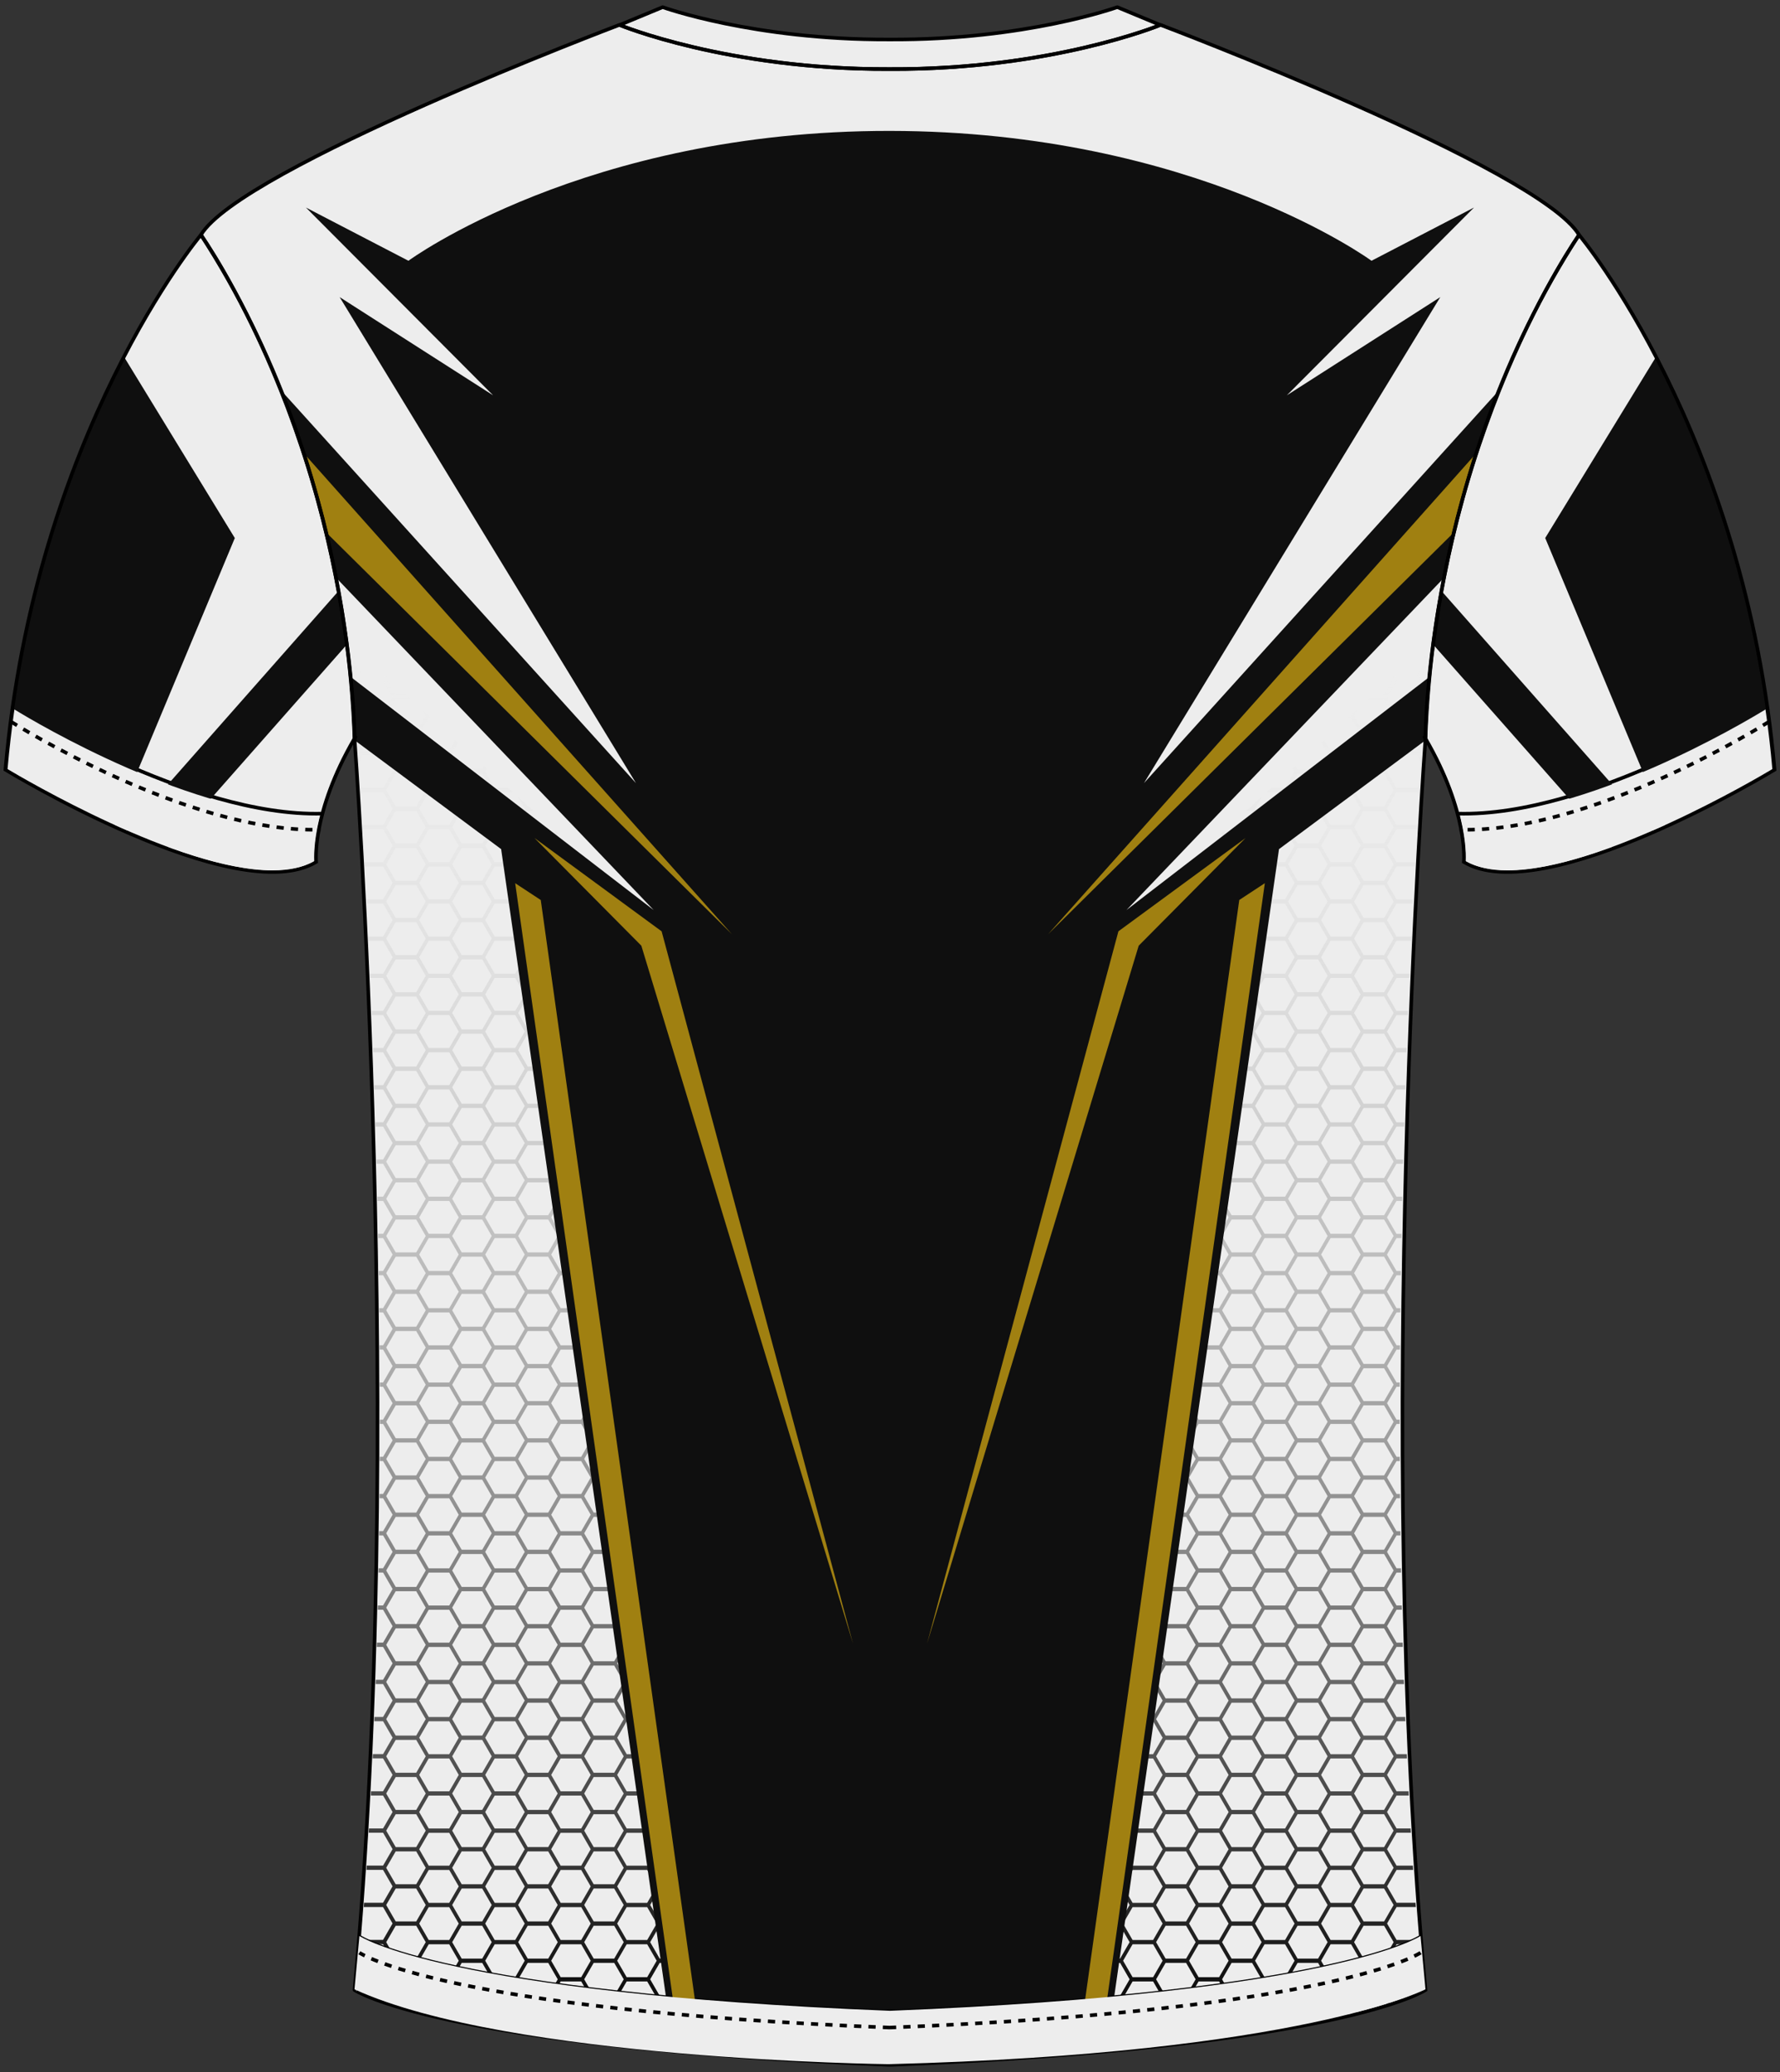 <?xml version="1.0" encoding="utf-8"?>
<!-- Generator: Adobe Illustrator 19.1.0, SVG Export Plug-In . SVG Version: 6.00 Build 0)  -->
<svg version="1.1" id="Layer_1" xmlns="http://www.w3.org/2000/svg" xmlns:xlink="http://www.w3.org/1999/xlink" x="0px" y="0px"
	 viewBox="0 0 495 576" style="enable-background:new 0 0 495 576;" xml:space="preserve">
<rect x="0" y="0" width="495" height="576" fill="#333333" stroke="none"/>
<style type="text/css">
	<![CDATA[
	@font-face{font-family:'codaheavy';src:url('/fonts/coda-heavy-webfont.woff') format('woff')}
	text{font-family:Impact,codaheavy,sans-serif}
	.Number.fill{fill:#000}
	.NumberOutline.stroke{fill:none;stroke:#777;stroke-width:2.5}
	.Colour1.fill{fill:#EDEDED;}
	.Colour2.fill{fill:#0F0F0F;}
	.Colour3.fill{fill:#A08011;}
	.NeckAndArmTrim.fill{fill:#EDEDED;}
	.BottomHem.fill{fill:#EDEDED;}
	.Gradient1.stopColor{stop-color:#EDEDED;}
	.Gradient2.stopColor{stop-color:#0F0F0F;}
	.st0{fill:url(#SVGID_1_);}
	.st1{fill:url(#SVGID_2_);}
	.st2{fill:none;stroke:#000000;stroke-miterlimit:10;}
	.st3{fill:none;stroke:#000000;stroke-miterlimit:10;stroke-dasharray:2;}
	]]>
</style>
<path class="Colour1 fill" d="M247.85,574c125.4-4.97,148.57-20.8,148.57-20.8c-14.4-153.63,0-347.89,0-347.89
	c2.98-84.25,42.71-140,42.71-140C427.95,46.72,322.8,6.95,322.8,6.95l-0.12,0.01c0,0-30.18,12.46-75.17,12.25l-0.43,0
	c-44.76,0.14-74.75-12.25-74.75-12.25l-0.12-0.01c0,0-105.15,39.77-116.32,58.35c0,0,39.73,55.75,42.71,140
	c0,0,14.4,194.27,0,347.89c0,0,23.17,15.83,148.59,20.8L247.85,574z"/>
<g>
	<g>
		<linearGradient id="SVGID_1_" gradientUnits="userSpaceOnUse" x1="345.403" y1="175.58" x2="345.403" y2="552.611">
			<stop class="Gradient1 stopColor" offset="0" style="stop-color:#EDEDED;stop-opacity:0"/>
			<stop class="Gradient2 stopColor" offset="1" style="stop-color:#0F0F0F"/>
		</linearGradient>
		<path class="st0" d="M303.33,570.56l2.46-4.24h5.71l1.92,3.32c0.37-0.04,0.74-0.07,1.11-0.11l-2.2-3.81l2.64-4.57h5.71l2.64,4.57
			l-1.79,3.09c0.42-0.05,0.83-0.09,1.25-0.14l1.36-2.36h5.71l0.84,1.44c0.37-0.04,0.73-0.09,1.09-0.13l-1.1-1.91l2.64-4.57h5.71
			l2.64,4.57l-0.38,0.66c2.82-0.39,5.5-0.79,8.05-1.19l2.33-4.04h5.71l1.41,2.44c0.36-0.06,0.71-0.13,1.06-0.19l-1.65-2.85
			l2.64-4.57h5.71l2.64,4.57l-0.65,1.12c0.45-0.1,0.9-0.19,1.34-0.29l0.14-0.24h0.93c2.21-0.5,4.24-0.98,6.1-1.45l2.15-3.71h5.71
			l0.74,1.27c0.34-0.11,0.67-0.21,0.98-0.32l-0.9-1.55l2.64-4.57h5.71l1.42,2.45c0.11-0.06,0.16-0.1,0.16-0.1
			c-0.06-0.65-0.12-1.3-0.18-1.96l-0.57-0.99l0.42-0.72c-0.05-0.58-0.1-1.17-0.16-1.75l-1.09,1.88h-5.71l-2.64-4.57l2.64-4.57h5.71
			l0.54,0.93c-0.07-0.89-0.15-1.78-0.22-2.68l-0.32,0.55h-5.71l-2.64-4.57l2.64-4.57h5.36c-0.03-0.4-0.06-0.79-0.09-1.19h-5.27
			l-2.64-4.57l2.64-4.57h4.63c-0.03-0.4-0.05-0.8-0.08-1.19h-4.56l-2.64-4.57l2.64-4.57h3.99c-0.02-0.4-0.05-0.8-0.07-1.19h-3.92
			l-2.64-4.57l2.64-4.57h3.41c-0.02-0.4-0.04-0.79-0.06-1.19h-3.35l-2.64-4.57l2.64-4.57h2.9c-0.02-0.4-0.04-0.8-0.05-1.19h-2.85
			l-2.64-4.57l2.64-4.57h2.46c-0.02-0.4-0.03-0.8-0.05-1.19h-2.41l-2.64-4.57l2.64-4.57h2.08c-0.01-0.4-0.03-0.8-0.04-1.19h-2.04
			l-2.64-4.57l2.64-4.57h1.75c-0.01-0.4-0.02-0.8-0.03-1.19h-1.72l-2.64-4.57l2.64-4.57h1.49c-0.01-0.4-0.02-0.79-0.03-1.19h-1.46
			l-2.64-4.57l2.64-4.57h1.27c-0.01-0.4-0.01-0.8-0.02-1.19h-1.25l-2.64-4.57l2.64-4.57h1.1c-0.01-0.4-0.01-0.8-0.02-1.19h-1.09
			l-2.64-4.57l2.64-4.57h0.99c0-0.4-0.01-0.8-0.01-1.19h-0.97l-2.64-4.57l2.64-4.57h0.92c0-0.4,0-0.8-0.01-1.19h-0.91l-2.64-4.57
			l2.64-4.57h0.89c0-0.4,0-0.8,0-1.19h-0.89l-2.64-4.57l2.64-4.57h0.9c0-0.4,0-0.8,0.01-1.19h-0.91l-2.64-4.57l2.64-4.57h0.96
			c0-0.4,0.01-0.8,0.01-1.19h-0.97l-2.64-4.57l2.64-4.57h1.06c0-0.4,0.01-0.79,0.01-1.19h-1.08l-2.64-4.57l2.64-4.57h1.2
			c0.01-0.4,0.01-0.79,0.02-1.19h-1.22l-2.64-4.57l2.64-4.57h1.37c0.01-0.4,0.02-0.8,0.02-1.19h-1.4l-2.64-4.57l2.64-4.57h1.59
			c0.01-0.4,0.02-0.8,0.03-1.19h-1.62l-2.64-4.57l2.64-4.57h1.84c0.01-0.4,0.02-0.8,0.03-1.19h-1.87l-2.64-4.57l2.64-4.57h2.12
			c0.01-0.4,0.02-0.8,0.04-1.19h-2.16l-2.64-4.57l2.64-4.57h2.44c0.01-0.4,0.03-0.8,0.04-1.19h-2.48l-2.64-4.57l2.64-4.57h2.8
			c0.01-0.4,0.03-0.8,0.04-1.19h-2.84l-2.64-4.57l2.64-4.57h3.19c0.02-0.4,0.03-0.8,0.05-1.19h-3.24l-2.64-4.57l2.64-4.57h3.62
			c0.02-0.4,0.03-0.8,0.05-1.19h-3.67l-2.64-4.57l2.64-4.57h4.08c0.02-0.4,0.04-0.8,0.06-1.19h-4.13l-2.64-4.57l2.64-4.57h4.58
			c0.02-0.4,0.04-0.8,0.06-1.19h-4.64l-2.64-4.57l2.64-4.57h5.11c0.02-0.4,0.04-0.8,0.06-1.19h-5.18l-2.64-4.57l2.64-4.57h5.68
			c0.02-0.43,0.05-0.86,0.07-1.28l-0.05,0.08h-5.71l-2.64-4.57l2.64-4.57h5.71l0.53,0.92c0.07-1.2,0.14-2.33,0.21-3.4l-0.75,1.29
			h-5.71l-2.64-4.57l2.64-4.57h5.71l1.13,1.95c0.04-0.65,0.08-1.25,0.12-1.81l-0.42-0.74l0.54-0.93c0.07-1.02,0.12-1.79,0.16-2.3
			l-1.52,2.64h-5.71l-2.64-4.57l2.64-4.57h5.71l1.71,2.96c0.03-0.62,0.06-1.25,0.09-1.87l-0.98-1.69l1.19-2.06
			c0.05-0.77,0.11-1.54,0.16-2.3l-2.18,3.77h-5.71l-2.64-4.57l2.64-4.57h5.71l2.28,3.94c0.05-0.59,0.09-1.19,0.14-1.78l-1.6-2.76
			l2.24-3.87c0.08-0.72,0.17-1.44,0.25-2.16l-1.27-2.2l-0.77,0.7l1.37,2.37l-2.64,4.57h-5.71l-0.22-0.39l-0.77,0.7l0.17,0.29
			l-2.64,4.57h-2.86l-1.31,1.19h4.18l2.64,4.57l-2.64,4.57h-5.71l-2.64-4.57l0.94-1.63l-2.45,2.23h0.68l2.64,4.57l-2.64,4.57h-5.71
			l-1.73-3l-0.77,0.7l1.68,2.9l-2.64,4.57h-5.71l-0.53-0.92l-0.77,0.7l0.47,0.82l-2.64,4.57h-3.76l-1.31,1.19h5.07l2.64,4.57
			l-2.64,4.57h-5.71l-2.64-4.57l1.93-3.34l-2.46,2.24l-0.29,0.5h-0.26l-1.31,1.19h1.58l2.64,4.57l-2.64,4.57h-5.71l-2.04-3.53
			l-0.77,0.7l1.98,3.43l-2.64,4.57h-5.71l-0.84-1.45l-0.56,0.5l-0.05,0.46l0.62,1.08l-0.94,1.63l-0.3,2.54l2.06-3.57h5.71l2.64,4.57
			l-2.64,4.57h-5.71l-2.26-3.9l-0.2,1.68l1.63,2.82l-2.46,4.26l-0.18,1.51l2.64,4.56l-2.64,4.57h-1.07l-0.14,1.19h1.21l2.64,4.57
			l-2.64,4.57h-2.28l-0.14,1.19h2.42l2.64,4.57l-2.64,4.57h-3.49l-0.14,1.19h3.63l2.64,4.57l-2.64,4.57h-4.71l-0.14,1.19h4.85
			l2.64,4.57l-2.64,4.57h-5.71l-0.18-0.3l-0.27,2.26l0.44-0.76h5.71l2.64,4.57l-2.64,4.57h-5.71l-1.18-2.05l-0.2,1.68l0.56,0.96
			l-0.84,1.45l-0.3,2.54l1.96-3.39h5.71l2.64,4.57l-2.64,4.57h-5.71l-2.19-3.79l-0.2,1.68l1.57,2.71l-2.36,4.09l-0.21,1.8l2.57,4.45
			l-2.64,4.57h-0.99l-0.14,1.19h1.13l2.64,4.57l-2.64,4.57h-2.2l-0.14,1.19h2.34l2.64,4.57l-2.64,4.57h-3.42l-0.14,1.19h3.56
			l2.64,4.57l-2.64,4.57h-4.63l-0.14,1.19h4.77l2.64,4.57l-2.64,4.57h-5.71l-0.11-0.19l-0.23,1.97l0.34-0.59h5.71l2.64,4.57
			l-2.64,4.57h-5.71l-1.12-1.93l-0.2,1.68l0.49,0.85l-0.74,1.28l-0.3,2.54l1.86-3.22h5.71l2.64,4.57l-2.64,4.57h-5.71l-2.13-3.68
			l-0.2,1.68l1.5,2.59l-2.26,3.91l-0.24,2.08l2.51,4.34l-2.64,4.57h-0.91l-0.14,1.19h1.05l2.64,4.57l-2.64,4.57h-2.12l-0.14,1.19
			h2.26l2.64,4.57l-2.64,4.57h-3.34l-0.14,1.19h3.48l2.64,4.57l-2.64,4.57h-4.55l-0.14,1.19h4.69l2.64,4.57l-2.64,4.57h-5.71
			l-0.04-0.08l-0.2,1.69l0.24-0.42h5.71l2.64,4.57l-2.64,4.57h-5.71l-1.05-1.82l-0.2,1.68l0.43,0.74l-0.64,1.11l-0.3,2.54l1.76-3.05
			h5.71l2.64,4.57l-2.64,4.57h-5.71l-2.06-3.56l-0.2,1.68l1.43,2.48l-2.16,3.74l-0.28,2.37l2.44,4.22l-2.64,4.57h-0.83l-0.14,1.19
			h0.97l2.64,4.57l-2.64,4.57h-2.04l-0.14,1.19h2.18l2.64,4.57l-2.64,4.57h-3.26l-0.14,1.19h3.4l2.64,4.57l-2.64,4.57h-4.47
			l-0.14,1.19h4.61l2.64,4.57l-2.64,4.57h-5.68l-0.17,1.44l0.14-0.25h5.71l2.64,4.57l-2.64,4.57h-5.71l-0.99-1.71l-0.2,1.68
			l0.36,0.62l-0.54,0.94l-0.3,2.53l1.66-2.88h5.71l2.64,4.57l-2.64,4.57h-5.71l-1.99-3.45l-0.2,1.68l1.37,2.37l-2.07,3.57
			l-0.31,2.65l2.38,4.11l-0.18,0.31C298.25,570.98,300.82,570.77,303.33,570.56z M314.96,559.95l-2.64-4.57l2.64-4.57h5.71
			l2.64,4.57l-2.64,4.57H314.96z M375.73,230.52l2.64,4.57l-2.64,4.57h-5.71l-2.64-4.57l2.64-4.57H375.73z M367.38,224.76l2.64-4.57
			h5.71l2.64,4.57l-2.64,4.57h-5.71L367.38,224.76z M366.55,256.35l2.64,4.57l-2.64,4.57h-5.71l-2.64-4.57l2.64-4.57H366.55z
			 M358.2,250.59l2.64-4.57h5.71l2.64,4.57l-2.64,4.57h-5.71L358.2,250.59z M357.38,354.51l2.64,4.57l-2.64,4.57h-5.71l-2.64-4.57
			l2.64-4.57H357.38z M349.02,348.75l2.64-4.57h5.71l2.64,4.57l-2.64,4.57h-5.71L349.02,348.75z M357.38,364.84l2.64,4.57
			l-2.64,4.57h-5.71l-2.64-4.57l2.64-4.57H357.38z M357.38,375.17l2.64,4.57l-2.64,4.57h-5.71l-2.64-4.57l2.64-4.57H357.38z
			 M357.38,385.5l2.64,4.57l-2.64,4.57h-5.71l-2.64-4.57l2.64-4.57H357.38z M357.38,395.83l2.64,4.57l-2.64,4.57h-5.71l-2.64-4.57
			l2.64-4.57H357.38z M357.38,406.17l2.64,4.57l-2.64,4.57h-5.71l-2.64-4.57l2.64-4.57H357.38z M357.38,416.5l2.64,4.57l-2.64,4.57
			h-5.71l-2.64-4.57l2.64-4.57H357.38z M348.2,514.65l2.64,4.57l-2.64,4.57h-5.71l-2.64-4.57l2.64-4.57H348.2z M339.85,508.89
			l2.64-4.57h5.71l2.64,4.57l-2.64,4.57h-5.71L339.85,508.89z M348.2,524.98l2.64,4.57l-2.64,4.57h-5.71l-2.64-4.57l2.64-4.57H348.2
			z M349.02,524.39l2.64-4.57h5.71l2.64,4.57l-2.64,4.57h-5.71L349.02,524.39z M351.67,518.63l-2.64-4.57l2.64-4.57h5.71l2.64,4.57
			l-2.64,4.57H351.67z M351.67,508.29l-2.64-4.57l2.64-4.57h5.71l2.64,4.57l-2.64,4.57H351.67z M351.67,497.96l-2.64-4.57l2.64-4.57
			h5.71l2.64,4.57l-2.64,4.57H351.67z M351.67,487.63l-2.64-4.57l2.64-4.57h5.71l2.64,4.57l-2.64,4.57H351.67z M351.67,477.3
			l-2.64-4.57l2.64-4.57h5.71l2.64,4.57l-2.64,4.57H351.67z M351.67,466.97l-2.64-4.57l2.64-4.57h5.71l2.64,4.57l-2.64,4.57H351.67z
			 M351.67,456.63l-2.64-4.57l2.64-4.57h5.71l2.64,4.57l-2.64,4.57H351.67z M351.67,446.3l-2.64-4.57l2.64-4.57h5.71l2.64,4.57
			l-2.64,4.57H351.67z M351.67,435.97l-2.64-4.57l2.64-4.57h5.71l2.64,4.57l-2.64,4.57H351.67z M350.84,426.23l-2.64,4.57h-5.71
			l-2.64-4.57l2.64-4.57h5.71L350.84,426.23z M348.2,432l2.64,4.57l-2.64,4.57h-5.71l-2.64-4.57l2.64-4.57H348.2z M348.2,442.33
			l2.64,4.57l-2.64,4.57h-5.71l-2.64-4.57l2.64-4.57H348.2z M348.2,452.66l2.64,4.57l-2.64,4.57h-5.71l-2.64-4.57l2.64-4.57H348.2z
			 M348.2,462.99l2.64,4.57l-2.64,4.57h-5.71l-2.64-4.57l2.64-4.57H348.2z M348.2,473.32l2.64,4.57l-2.64,4.57h-5.71l-2.64-4.57
			l2.64-4.57H348.2z M348.2,483.66l2.64,4.57l-2.64,4.57h-5.71l-2.64-4.57l2.64-4.57H348.2z M348.2,493.99l2.64,4.57l-2.64,4.57
			h-5.71l-2.64-4.57l2.64-4.57H348.2z M341.67,503.72l-2.64,4.57h-5.71l-2.64-4.57l2.64-4.57h5.71L341.67,503.72z M339.02,509.49
			l2.64,4.57l-2.64,4.57h-5.71l-2.64-4.57l2.64-4.57H339.02z M339.02,519.82l2.64,4.57l-2.64,4.57h-5.71l-2.64-4.57l2.64-4.57
			H339.02z M339.02,530.15l2.64,4.57l-2.64,4.57h-5.71l-2.64-4.57l2.64-4.57H339.02z M342.49,535.32h5.71l2.64,4.57l-2.64,4.57
			h-5.71l-2.64-4.57L342.49,535.32z M349.02,534.72l2.64-4.57h5.71l2.64,4.57l-2.64,4.57h-5.71L349.02,534.72z M358.2,529.55
			l2.64-4.57h5.71l2.64,4.57l-2.64,4.57h-5.71L358.2,529.55z M360.84,523.79l-2.64-4.57l2.64-4.57h5.71l2.64,4.57l-2.64,4.57H360.84
			z M366.55,513.46h-5.71l-2.64-4.57l2.64-4.57h5.71l2.64,4.57L366.55,513.46z M360.84,503.13l-2.64-4.57l2.64-4.57h5.71l2.64,4.57
			l-2.64,4.57H360.84z M360.84,492.8l-2.64-4.57l2.64-4.57h5.71l2.64,4.57l-2.64,4.57H360.84z M360.84,482.46l-2.64-4.57l2.64-4.57
			h5.71l2.64,4.57l-2.64,4.57H360.84z M360.84,472.13l-2.64-4.57l2.64-4.57h5.71l2.64,4.57l-2.64,4.57H360.84z M360.84,461.8
			l-2.64-4.57l2.64-4.57h5.71l2.64,4.57l-2.64,4.57H360.84z M360.84,451.47l-2.64-4.57l2.64-4.57h5.71l2.64,4.57l-2.64,4.57H360.84z
			 M360.84,441.14l-2.64-4.57l2.64-4.57h5.71l2.64,4.57l-2.64,4.57H360.84z M360.84,430.8l-2.64-4.57l2.64-4.57h5.71l2.64,4.57
			l-2.64,4.57H360.84z M360.84,420.47l-2.64-4.57l2.64-4.57h5.71l2.64,4.57l-2.64,4.57H360.84z M360.84,410.14l-2.64-4.57l2.64-4.57
			h5.71l2.64,4.57l-2.64,4.57H360.84z M360.84,399.81l-2.64-4.57l2.64-4.57h5.71l2.64,4.57l-2.64,4.57H360.84z M360.84,389.48
			l-2.64-4.57l2.64-4.57h5.71l2.64,4.57l-2.64,4.57H360.84z M360.84,379.14l-2.64-4.57l2.64-4.57h5.71l2.64,4.57l-2.64,4.57H360.84z
			 M360.84,368.81l-2.64-4.57l2.64-4.57h5.71l2.64,4.57l-2.64,4.57H360.84z M360.84,358.48l-2.64-4.57l2.64-4.57h5.71l2.64,4.57
			l-2.64,4.57H360.84z M360.84,348.15l-2.64-4.57l2.64-4.57h5.71l2.64,4.57l-2.64,4.57H360.84z M360.84,337.82l-2.64-4.57l2.64-4.57
			h5.71l2.64,4.57l-2.64,4.57H360.84z M366.55,327.49h-5.71l-2.64-4.57l2.64-4.57h5.71l2.64,4.57L366.55,327.49z M360.84,317.15
			l-2.64-4.57l2.64-4.57h5.71l2.64,4.57l-2.64,4.57H360.84z M360.84,306.82l-2.64-4.57l2.64-4.57h5.71l2.64,4.57l-2.64,4.57H360.84z
			 M360.84,296.49l-2.64-4.57l2.64-4.57h5.71l2.64,4.57l-2.64,4.57H360.84z M360.84,286.16l-2.64-4.57l2.64-4.57h5.71l2.64,4.57
			l-2.64,4.57H360.84z M360.84,275.82l-2.64-4.57l2.64-4.57h5.71l2.64,4.57l-2.64,4.57H360.84z M360.02,266.09l-2.64,4.57h-5.71
			l-2.64-4.57l2.64-4.57h5.71L360.02,266.09z M357.38,271.85l2.64,4.57l-2.64,4.57h-5.71l-2.64-4.57l2.64-4.57H357.38z
			 M357.38,282.18l2.64,4.57l-2.64,4.57h-5.71l-2.64-4.57l2.64-4.57H357.38z M357.38,292.52l2.64,4.57l-2.64,4.57h-5.71l-2.64-4.57
			l2.64-4.57H357.38z M357.38,302.85l2.64,4.57l-2.64,4.57h-5.71l-2.64-4.57l2.64-4.57H357.38z M351.67,313.18h5.71l2.64,4.57
			l-2.64,4.57h-5.71l-2.64-4.57L351.67,313.18z M357.38,323.51l2.64,4.57l-2.64,4.57h-5.71l-2.64-4.57l2.64-4.57H357.38z
			 M357.38,333.84l2.64,4.57l-2.64,4.57h-5.71l-2.64-4.57l2.64-4.57H357.38z M350.84,343.58l-2.64,4.57h-5.71l-2.64-4.57l2.64-4.57
			h5.71L350.84,343.58z M348.2,349.34l2.64,4.57l-2.64,4.57h-5.71l-2.64-4.57l2.64-4.57H348.2z M348.2,359.67l2.64,4.57l-2.64,4.57
			h-5.71l-2.64-4.57l2.64-4.57H348.2z M348.2,370.01l2.64,4.57l-2.64,4.57h-5.71l-2.64-4.57l2.64-4.57H348.2z M342.49,380.34h5.71
			l2.64,4.57l-2.64,4.57h-5.71l-2.64-4.57L342.49,380.34z M348.2,390.67l2.64,4.57l-2.64,4.57h-5.71l-2.64-4.57l2.64-4.57H348.2z
			 M348.2,401l2.64,4.57l-2.64,4.57h-5.71l-2.64-4.57l2.64-4.57H348.2z M348.2,411.33l2.64,4.57l-2.64,4.57h-5.71l-2.64-4.57
			l2.64-4.57H348.2z M341.67,421.07l-2.64,4.57h-5.71l-2.64-4.57l2.64-4.57h5.71L341.67,421.07z M339.02,426.83l2.64,4.57
			l-2.64,4.57h-5.71l-2.64-4.57l2.64-4.57H339.02z M339.02,437.16l2.64,4.57l-2.64,4.57h-5.71l-2.64-4.57l2.64-4.57H339.02z
			 M333.31,447.49h5.71l2.64,4.57l-2.64,4.57h-5.71l-2.64-4.57L333.31,447.49z M339.02,457.83l2.64,4.57l-2.64,4.57h-5.71
			l-2.64-4.57l2.64-4.57H339.02z M339.02,468.16l2.64,4.57l-2.64,4.57h-5.71l-2.64-4.57l2.64-4.57H339.02z M339.02,478.49l2.64,4.57
			l-2.64,4.57h-5.71l-2.64-4.57l2.64-4.57H339.02z M339.02,488.82l2.64,4.57l-2.64,4.57h-5.71l-2.64-4.57l2.64-4.57H339.02z
			 M332.49,498.56l-2.64,4.57h-5.71l-2.64-4.57l2.64-4.57h5.71L332.49,498.56z M329.85,504.32l2.64,4.57l-2.64,4.57h-5.71
			l-2.64-4.57l2.64-4.57H329.85z M329.85,514.65l2.64,4.57l-2.64,4.57h-5.71l-2.64-4.57l2.64-4.57H329.85z M329.85,524.98l2.64,4.57
			l-2.64,4.57h-5.71l-2.64-4.57l2.64-4.57H329.85z M329.85,535.32l2.64,4.57l-2.64,4.57h-5.71l-2.64-4.57l2.64-4.57H329.85z
			 M329.85,545.65l2.64,4.57l-2.64,4.57h-5.71l-2.64-4.57l2.64-4.57H329.85z M330.67,545.05l2.64-4.57h5.71l2.64,4.57l-2.64,4.57
			h-5.71L330.67,545.05z M342.49,545.65h5.71l2.64,4.57l-2.64,4.57h-5.71l-2.64-4.57L342.49,545.65z M349.02,545.05l2.64-4.57h5.71
			l2.64,4.57l-2.64,4.57h-5.71L349.02,545.05z M358.2,539.89l2.64-4.57h5.71l2.64,4.57l-2.64,4.57h-5.71L358.2,539.89z
			 M370.02,540.48h5.71l2.64,4.57l-2.64,4.57h-5.71l-2.64-4.57L370.02,540.48z M370.02,539.29l-2.64-4.57l2.64-4.57h5.71l2.64,4.57
			l-2.64,4.57H370.02z M370.02,528.96l-2.64-4.57l2.64-4.57h5.71l2.64,4.57l-2.64,4.57H370.02z M370.02,518.63l-2.64-4.57l2.64-4.57
			h5.71l2.64,4.57l-2.64,4.57H370.02z M370.02,508.29l-2.64-4.57l2.64-4.57h5.71l2.64,4.57l-2.64,4.57H370.02z M370.02,497.96
			l-2.64-4.57l2.64-4.57h5.71l2.64,4.57l-2.64,4.57H370.02z M370.02,487.63l-2.64-4.57l2.64-4.57h5.71l2.64,4.57l-2.64,4.57H370.02z
			 M370.02,477.3l-2.64-4.57l2.64-4.57h5.71l2.64,4.57l-2.64,4.57H370.02z M370.02,466.97l-2.64-4.57l2.64-4.57h5.71l2.64,4.57
			l-2.64,4.57H370.02z M370.02,456.63l-2.64-4.57l2.64-4.57h5.71l2.64,4.57l-2.64,4.57H370.02z M370.02,446.3l-2.64-4.57l2.64-4.57
			h5.71l2.64,4.57l-2.64,4.57H370.02z M370.02,435.97l-2.64-4.57l2.64-4.57h5.71l2.64,4.57l-2.64,4.57H370.02z M370.02,425.64
			l-2.64-4.57l2.64-4.57h5.71l2.64,4.57l-2.64,4.57H370.02z M370.02,415.31l-2.64-4.57l2.64-4.57h5.71l2.64,4.57l-2.64,4.57H370.02z
			 M370.02,404.97l-2.64-4.57l2.64-4.57h5.71l2.64,4.57l-2.64,4.57H370.02z M370.02,394.64l-2.64-4.57l2.64-4.57h5.71l2.64,4.57
			l-2.64,4.57H370.02z M370.02,384.31l-2.64-4.57l2.64-4.57h5.71l2.64,4.57l-2.64,4.57H370.02z M370.02,373.98l-2.64-4.57l2.64-4.57
			h5.71l2.64,4.57l-2.64,4.57H370.02z M370.02,363.65l-2.64-4.57l2.64-4.57h5.71l2.64,4.57l-2.64,4.57H370.02z M370.02,353.31
			l-2.64-4.57l2.64-4.57h5.71l2.64,4.57l-2.64,4.57H370.02z M370.02,342.98l-2.64-4.57l2.64-4.57h5.71l2.64,4.57l-2.64,4.57H370.02z
			 M370.02,332.65l-2.64-4.57l2.64-4.57h5.71l2.64,4.57l-2.64,4.57H370.02z M370.02,322.32l-2.64-4.57l2.64-4.57h5.71l2.64,4.57
			l-2.64,4.57H370.02z M370.02,311.99l-2.64-4.57l2.64-4.57h5.71l2.64,4.57l-2.64,4.57H370.02z M370.02,301.65l-2.64-4.57l2.64-4.57
			h5.71l2.64,4.57l-2.64,4.57H370.02z M370.02,291.32l-2.64-4.57l2.64-4.57h5.71l2.64,4.57l-2.64,4.57H370.02z M370.02,280.99
			l-2.64-4.57l2.64-4.57h5.71l2.64,4.57l-2.64,4.57H370.02z M370.02,270.66l-2.64-4.57l2.64-4.57h5.71l2.64,4.57l-2.64,4.57H370.02z
			 M375.73,260.33h-5.71l-2.64-4.57l2.64-4.57h5.71l2.64,4.57L375.73,260.33z M370.02,250l-2.64-4.57l2.64-4.57h5.71l2.64,4.57
			l-2.64,4.57H370.02z M369.2,240.26l-2.64,4.57h-5.71l-2.64-4.57l2.64-4.57h5.71L369.2,240.26z M360.02,245.43l-2.64,4.57h-5.71
			l-2.64-4.57l2.64-4.57h5.71L360.02,245.43z M357.38,251.19l2.64,4.57l-2.64,4.57h-5.71l-2.64-4.57l2.64-4.57H357.38z
			 M350.84,260.92l-2.64,4.57h-5.71l-2.64-4.57l2.64-4.57h5.71L350.84,260.92z M348.2,266.69l2.64,4.57l-2.64,4.57h-5.71l-2.64-4.57
			l2.64-4.57H348.2z M348.2,277.02l2.64,4.57l-2.64,4.57h-5.71l-2.64-4.57l2.64-4.57H348.2z M348.2,287.35l2.64,4.57l-2.64,4.57
			h-5.71l-2.64-4.57l2.64-4.57H348.2z M348.2,297.68l2.64,4.57l-2.64,4.57h-5.71l-2.64-4.57l2.64-4.57H348.2z M348.2,308.01
			l2.64,4.57l-2.64,4.57h-5.71l-2.64-4.57l2.64-4.57H348.2z M348.2,318.35l2.64,4.57l-2.64,4.57h-5.71l-2.64-4.57l2.64-4.57H348.2z
			 M348.2,328.68l2.64,4.57l-2.64,4.57h-5.71l-2.64-4.57l2.64-4.57H348.2z M341.67,338.41l-2.64,4.57h-5.71l-2.64-4.57l2.64-4.57
			h5.71L341.67,338.41z M339.02,344.17l2.64,4.57l-2.64,4.57h-5.71l-2.64-4.57l2.64-4.57H339.02z M339.02,354.51l2.64,4.57
			l-2.64,4.57h-5.71l-2.64-4.57l2.64-4.57H339.02z M339.02,364.84l2.64,4.57l-2.64,4.57h-5.71l-2.64-4.57l2.64-4.57H339.02z
			 M339.02,375.17l2.64,4.57l-2.64,4.57h-5.71l-2.64-4.57l2.64-4.57H339.02z M339.02,385.5l2.64,4.57l-2.64,4.57h-5.71l-2.64-4.57
			l2.64-4.57H339.02z M339.02,395.83l2.64,4.57l-2.64,4.57h-5.71l-2.64-4.57l2.64-4.57H339.02z M339.02,406.17l2.64,4.57l-2.64,4.57
			h-5.71l-2.64-4.57l2.64-4.57H339.02z M332.49,415.9l-2.64,4.57h-5.71l-2.64-4.57l2.64-4.57h5.71L332.49,415.9z M329.85,421.66
			l2.64,4.57l-2.64,4.57h-5.71l-2.64-4.57l2.64-4.57H329.85z M329.85,432l2.64,4.57l-2.64,4.57h-5.71l-2.64-4.57l2.64-4.57H329.85z
			 M329.85,442.33l2.64,4.57l-2.64,4.57h-5.71l-2.64-4.57l2.64-4.57H329.85z M329.85,452.66l2.64,4.57l-2.64,4.57h-5.71l-2.64-4.57
			l2.64-4.57H329.85z M329.85,462.99l2.64,4.57l-2.64,4.57h-5.71l-2.64-4.57l2.64-4.57H329.85z M329.85,473.32l2.64,4.57l-2.64,4.57
			h-5.71l-2.64-4.57l2.64-4.57H329.85z M329.85,483.66l2.64,4.57l-2.64,4.57h-5.71l-2.64-4.57l2.64-4.57H329.85z M323.31,493.39
			l-2.64,4.57h-5.71l-2.64-4.57l2.64-4.57h5.71L323.31,493.39z M320.67,499.15l2.64,4.57l-2.64,4.57h-5.71l-2.64-4.57l2.64-4.57
			H320.67z M320.67,509.49l2.64,4.57l-2.64,4.57h-5.71l-2.64-4.57l2.64-4.57H320.67z M320.67,519.82l2.64,4.57l-2.64,4.57h-5.71
			l-2.64-4.57l2.64-4.57H320.67z M320.67,530.15l2.64,4.57l-2.64,4.57h-5.71l-2.64-4.57l2.64-4.57H320.67z M320.67,540.48l2.64,4.57
			l-2.64,4.57h-5.71l-2.64-4.57l2.64-4.57H320.67z M329.85,565.12h-5.71l-2.64-4.57l2.64-4.57h5.71l2.64,4.57L329.85,565.12z
			 M333.31,559.95l-2.64-4.57l2.64-4.57h5.71l2.64,4.57l-2.64,4.57H333.31z M348.2,565.12h-5.71l-2.64-4.57l2.64-4.57h5.71
			l2.64,4.57L348.2,565.12z M357.38,559.95h-5.71l-2.64-4.57l2.64-4.57h5.71l2.64,4.57L357.38,559.95z M360.84,554.79l-2.64-4.57
			l2.64-4.57h5.71l2.64,4.57l-2.64,4.57H360.84z M375.73,559.95h-5.71l-2.64-4.57l2.64-4.57h5.71l2.64,4.57L375.73,559.95z
			 M387.55,550.22l-2.64,4.57h-5.71l-2.64-4.57l2.64-4.57h5.71L387.55,550.22z M387.55,539.89l-2.64,4.57h-5.71l-2.64-4.57
			l2.64-4.57h5.71L387.55,539.89z M387.55,529.55l-2.64,4.57h-5.71l-2.64-4.57l2.64-4.57h5.71L387.55,529.55z M387.55,519.22
			l-2.64,4.57h-5.71l-2.64-4.57l2.64-4.57h5.71L387.55,519.22z M387.55,508.89l-2.64,4.57h-5.71l-2.64-4.57l2.64-4.57h5.71
			L387.55,508.89z M387.55,498.56l-2.64,4.57h-5.71l-2.64-4.57l2.64-4.57h5.71L387.55,498.56z M387.55,488.23l-2.64,4.57h-5.71
			l-2.64-4.57l2.64-4.57h5.71L387.55,488.23z M387.55,477.89l-2.64,4.57h-5.71l-2.64-4.57l2.64-4.57h5.71L387.55,477.89z
			 M387.55,467.56l-2.64,4.57h-5.71l-2.64-4.57l2.64-4.57h5.71L387.55,467.56z M387.55,457.23l-2.64,4.57h-5.71l-2.64-4.57
			l2.64-4.57h5.71L387.55,457.23z M387.55,446.9l-2.64,4.57h-5.71l-2.64-4.57l2.64-4.57h5.71L387.55,446.9z M387.55,436.57
			l-2.64,4.57h-5.71l-2.64-4.57l2.64-4.57h5.71L387.55,436.57z M387.55,426.23l-2.64,4.57h-5.71l-2.64-4.57l2.64-4.57h5.71
			L387.55,426.23z M387.55,415.9l-2.64,4.57h-5.71l-2.64-4.57l2.64-4.57h5.71L387.55,415.9z M387.55,405.57l-2.64,4.57h-5.71
			l-2.64-4.57l2.64-4.57h5.71L387.55,405.57z M387.55,395.24l-2.64,4.57h-5.71l-2.64-4.57l2.64-4.57h5.71L387.55,395.24z
			 M387.55,384.91l-2.64,4.57h-5.71l-2.64-4.57l2.64-4.57h5.71L387.55,384.91z M387.55,374.57l-2.64,4.57h-5.71l-2.64-4.57
			l2.64-4.57h5.71L387.55,374.57z M387.55,364.24l-2.64,4.57h-5.71l-2.64-4.57l2.64-4.57h5.71L387.55,364.24z M387.55,353.91
			l-2.64,4.57h-5.71l-2.64-4.57l2.64-4.57h5.71L387.55,353.91z M387.55,343.58l-2.64,4.57h-5.71l-2.64-4.57l2.64-4.57h5.71
			L387.55,343.58z M387.55,333.25l-2.64,4.57h-5.71l-2.64-4.57l2.64-4.57h5.71L387.55,333.25z M387.55,322.91l-2.64,4.57h-5.71
			l-2.64-4.57l2.64-4.57h5.71L387.55,322.91z M387.55,312.58l-2.64,4.57h-5.71l-2.64-4.57l2.64-4.57h5.71L387.55,312.58z
			 M387.55,302.25l-2.64,4.57h-5.71l-2.64-4.57l2.64-4.57h5.71L387.55,302.25z M387.55,291.92l-2.64,4.57h-5.71l-2.64-4.57
			l2.64-4.57h5.71L387.55,291.92z M387.55,281.59l-2.64,4.57h-5.71l-2.64-4.57l2.64-4.57h5.71L387.55,281.59z M387.55,271.26
			l-2.64,4.57h-5.71l-2.64-4.57l2.64-4.57h5.71L387.55,271.26z M387.55,260.92l-2.64,4.57h-5.71l-2.64-4.57l2.64-4.57h5.71
			L387.55,260.92z M387.55,250.59l-2.64,4.57h-5.71l-2.64-4.57l2.64-4.57h5.71L387.55,250.59z M387.55,240.26l-2.64,4.57h-5.71
			l-2.64-4.57l2.64-4.57h5.71L387.55,240.26z M387.55,229.93l-2.64,4.57h-5.71l-2.64-4.57l2.64-4.57h5.71L387.55,229.93z
			 M387.55,219.6l-2.64,4.57h-5.71l-2.64-4.57l2.64-4.57h5.71L387.55,219.6z M379.2,204.69h5.71l2.64,4.57l-2.64,4.57h-5.71
			l-2.64-4.57L379.2,204.69z M370.02,209.86h5.71l2.64,4.57l-2.64,4.57h-5.71l-2.64-4.57L370.02,209.86z M358.2,219.6l2.64-4.57
			h5.71l2.64,4.57l-2.64,4.57h-5.71L358.2,219.6z M360.84,225.36h5.71l2.64,4.57l-2.64,4.57h-5.71l-2.64-4.57L360.84,225.36z
			 M351.67,230.52h5.71l2.64,4.57l-2.64,4.57h-5.71l-2.64-4.57L351.67,230.52z M339.85,240.26l2.64-4.57h5.71l2.64,4.57l-2.64,4.57
			h-5.71L339.85,240.26z M342.49,246.02h5.71l2.64,4.57l-2.64,4.57h-5.71l-2.64-4.57L342.49,246.02z M330.67,255.76l2.64-4.57h5.71
			l2.64,4.57l-2.64,4.57h-5.71L330.67,255.76z M330.67,266.09l2.64-4.57h5.71l2.64,4.57l-2.64,4.57h-5.71L330.67,266.09z
			 M330.67,276.42l2.64-4.57h5.71l2.64,4.57l-2.64,4.57h-5.71L330.67,276.42z M330.67,286.75l2.64-4.57h5.71l2.64,4.57l-2.64,4.57
			h-5.71L330.67,286.75z M330.67,297.09l2.64-4.57h5.71l2.64,4.57l-2.64,4.57h-5.71L330.67,297.09z M330.67,307.42l2.64-4.57h5.71
			l2.64,4.57l-2.64,4.57h-5.71L330.67,307.42z M330.67,317.75l2.64-4.57h5.71l2.64,4.57l-2.64,4.57h-5.71L330.67,317.75z
			 M333.31,323.51h5.71l2.64,4.57l-2.64,4.57h-5.71l-2.64-4.57L333.31,323.51z M321.49,333.25l2.64-4.57h5.71l2.64,4.57l-2.64,4.57
			h-5.71L321.49,333.25z M321.49,343.58l2.64-4.57h5.71l2.64,4.57l-2.64,4.57h-5.71L321.49,343.58z M321.49,353.91l2.64-4.57h5.71
			l2.64,4.57l-2.64,4.57h-5.71L321.49,353.91z M321.49,364.24l2.64-4.57h5.71l2.64,4.57l-2.64,4.57h-5.71L321.49,364.24z
			 M321.49,374.57l2.64-4.57h5.71l2.64,4.57l-2.64,4.57h-5.71L321.49,374.57z M321.49,384.91l2.64-4.57h5.71l2.64,4.57l-2.64,4.57
			h-5.71L321.49,384.91z M321.49,395.24l2.64-4.57h5.71l2.64,4.57l-2.64,4.57h-5.71L321.49,395.24z M324.14,401h5.71l2.64,4.57
			l-2.64,4.57h-5.71l-2.64-4.57L324.14,401z M312.32,410.74l2.64-4.57h5.71l2.64,4.57l-2.64,4.57h-5.71L312.32,410.74z
			 M312.32,421.07l2.64-4.57h5.71l2.64,4.57l-2.64,4.57h-5.71L312.32,421.07z M312.32,431.4l2.64-4.57h5.71l2.64,4.57l-2.64,4.57
			h-5.71L312.32,431.4z M312.32,441.73l2.64-4.57h5.71l2.64,4.57l-2.64,4.57h-5.71L312.32,441.73z M312.32,452.06l2.64-4.57h5.71
			l2.64,4.57l-2.64,4.57h-5.71L312.32,452.06z M312.32,462.4l2.64-4.57h5.71l2.64,4.57l-2.64,4.57h-5.71L312.32,462.4z
			 M312.32,472.73l2.64-4.57h5.71l2.64,4.57l-2.64,4.57h-5.71L312.32,472.73z M314.96,478.49h5.71l2.64,4.57l-2.64,4.57h-5.71
			l-2.64-4.57L314.96,478.49z M303.14,488.23l2.64-4.57h5.71l2.64,4.57l-2.64,4.57h-5.71L303.14,488.23z M303.14,498.56l2.64-4.57
			h5.71l2.64,4.57l-2.64,4.57h-5.71L303.14,498.56z M303.14,508.89l2.64-4.57h5.71l2.64,4.57l-2.64,4.57h-5.71L303.14,508.89z
			 M303.14,519.22l2.64-4.57h5.71l2.64,4.57l-2.64,4.57h-5.71L303.14,519.22z M303.14,529.55l2.64-4.57h5.71l2.64,4.57l-2.64,4.57
			h-5.71L303.14,529.55z M303.14,539.89l2.64-4.57h5.71l2.64,4.57l-2.64,4.57h-5.71L303.14,539.89z M303.14,550.22l2.64-4.57h5.71
			l2.64,4.57l-2.64,4.57h-5.71L303.14,550.22z M305.78,555.98h5.71l2.64,4.57l-2.64,4.57h-5.71l-2.64-4.57L305.78,555.98z
			 M293.96,565.72l2.64-4.57h5.71l2.64,4.57l-2.64,4.57h-5.71L293.96,565.72z"/>
	</g>
	<g>
		<linearGradient id="SVGID_2_" gradientUnits="userSpaceOnUse" x1="149.542" y1="175.58" x2="149.542" y2="552.611">
			<stop class="Gradient1 stopColor" offset="0" style="stop-color:#EDEDED;stop-opacity:0"/>
			<stop class="Gradient2 stopColor" offset="1" style="stop-color:#0F0F0F"/>
		</linearGradient>
		<path class="st1" d="M199.34,571.19l-0.18-0.31l2.38-4.11l-0.31-2.65l-2.07-3.57l1.37-2.37l-0.2-1.68l-1.99,3.45h-5.71l-2.64-4.57
			l2.64-4.57h5.71l1.66,2.88l-0.3-2.53l-0.54-0.94l0.36-0.62l-0.2-1.68l-0.99,1.71h-5.71l-2.64-4.57l2.64-4.57h5.71l0.14,0.25
			l-0.17-1.44h-5.68l-2.64-4.57l2.64-4.57h4.61l-0.14-1.19h-4.47l-2.64-4.57l2.64-4.57h3.4l-0.14-1.19h-3.26l-2.64-4.57l2.64-4.57
			h2.18l-0.14-1.19h-2.04l-2.64-4.57l2.64-4.57h0.97l-0.14-1.19h-0.83l-2.64-4.57l2.44-4.22l-0.28-2.37l-2.16-3.74l1.43-2.48
			l-0.2-1.68l-2.06,3.56h-5.71l-2.64-4.57l2.64-4.57h5.71l1.76,3.05l-0.3-2.54l-0.64-1.11l0.43-0.74l-0.2-1.68l-1.05,1.82h-5.71
			l-2.64-4.57l2.64-4.57h5.71l0.24,0.42l-0.2-1.69l-0.04,0.08h-5.71l-2.64-4.57l2.64-4.57h4.69l-0.14-1.19h-4.55l-2.64-4.57
			l2.64-4.57h3.48l-0.14-1.19h-3.34l-2.64-4.57l2.64-4.57h2.26l-0.14-1.19h-2.12l-2.64-4.57l2.64-4.57h1.05l-0.14-1.19h-0.91
			l-2.64-4.57l2.51-4.34l-0.24-2.08l-2.26-3.91l1.5-2.59l-0.2-1.68l-2.13,3.68h-5.71l-2.64-4.57l2.64-4.57h5.71l1.86,3.22l-0.3-2.54
			l-0.74-1.28l0.49-0.85l-0.2-1.68l-1.12,1.93h-5.71l-2.64-4.57l2.64-4.57h5.71l0.34,0.59l-0.23-1.97l-0.11,0.19h-5.71l-2.64-4.57
			l2.64-4.57h4.77l-0.14-1.19h-4.63l-2.64-4.57l2.64-4.57h3.56l-0.14-1.19h-3.42l-2.64-4.57l2.64-4.57h2.34l-0.14-1.19h-2.2
			l-2.64-4.57l2.64-4.57h1.13l-0.14-1.19h-0.99l-2.64-4.57l2.57-4.45l-0.21-1.8l-2.36-4.09l1.57-2.71l-0.2-1.68l-2.19,3.79h-5.71
			l-2.64-4.57l2.64-4.57h5.71l1.96,3.39l-0.3-2.54l-0.84-1.45l0.56-0.96l-0.2-1.68l-1.18,2.05h-5.71l-2.64-4.57l2.64-4.57h5.71
			l0.44,0.76l-0.27-2.26l-0.18,0.3h-5.71l-2.64-4.57l2.64-4.57h4.85l-0.14-1.19h-4.71l-2.64-4.57l2.64-4.57h3.63l-0.14-1.19h-3.49
			l-2.64-4.57l2.64-4.57h2.42l-0.14-1.19h-2.28l-2.64-4.57l2.64-4.57h1.21l-0.14-1.19h-1.07l-2.64-4.57l2.64-4.56l-0.18-1.51
			l-2.46-4.26l1.63-2.82l-0.2-1.68l-2.26,3.9h-5.71l-2.64-4.57l2.64-4.57h5.71l2.06,3.57l-0.3-2.54l-0.94-1.63l0.62-1.08l-0.05-0.46
			l-0.56-0.5l-0.84,1.45h-5.71l-2.64-4.57l1.98-3.43l-0.77-0.7l-2.04,3.53h-5.71l-2.64-4.57l2.64-4.57h1.58l-1.31-1.19h-0.26
			l-0.29-0.5l-2.46-2.24l1.93,3.34l-2.64,4.57h-5.71l-2.64-4.57l2.64-4.57h5.07l-1.31-1.19h-3.76l-2.64-4.57l0.47-0.82l-0.77-0.7
			l-0.53,0.92h-5.71l-2.64-4.57l1.68-2.9l-0.77-0.7l-1.73,3h-5.71l-2.64-4.57l2.64-4.57h0.68l-2.45-2.23l0.94,1.63l-2.64,4.57h-5.71
			l-2.64-4.57l2.64-4.57h4.18l-1.31-1.19h-2.86l-2.64-4.57l0.17-0.29l-0.77-0.7l-0.22,0.39h-5.71l-2.64-4.57l1.37-2.37l-0.77-0.7
			l-1.27,2.2c0.08,0.72,0.17,1.43,0.25,2.16l2.24,3.87l-1.6,2.76c0.05,0.59,0.09,1.19,0.14,1.78l2.28-3.94h5.71l2.64,4.57
			l-2.64,4.57h-5.71l-2.18-3.77c0.06,0.77,0.11,1.53,0.16,2.3l1.19,2.06l-0.98,1.69c0.03,0.62,0.06,1.24,0.09,1.87l1.71-2.96h5.71
			l2.64,4.57l-2.64,4.57h-5.71l-1.52-2.64c0.04,0.51,0.09,1.28,0.16,2.3l0.54,0.93L99.61,210c0.04,0.56,0.08,1.16,0.12,1.81
			l1.13-1.95h5.71l2.64,4.57l-2.64,4.57h-5.71l-0.75-1.29c0.07,1.07,0.14,2.21,0.21,3.4l0.53-0.92h5.71l2.64,4.57l-2.64,4.57h-5.71
			l-0.05-0.08c0.02,0.42,0.05,0.85,0.07,1.28h5.68l2.64,4.57l-2.64,4.57h-5.18c0.02,0.39,0.04,0.79,0.06,1.19h5.11l2.64,4.57
			l-2.64,4.57h-4.64c0.02,0.39,0.04,0.79,0.06,1.19h4.58l2.64,4.57l-2.64,4.57h-4.13c0.02,0.4,0.04,0.79,0.06,1.19h4.08l2.64,4.57
			l-2.64,4.57h-3.67c0.02,0.4,0.03,0.79,0.05,1.19h3.62l2.64,4.57l-2.64,4.57h-3.24c0.02,0.4,0.03,0.79,0.05,1.19h3.19l2.64,4.57
			l-2.64,4.57h-2.84c0.01,0.4,0.03,0.8,0.04,1.19h2.8l2.64,4.57l-2.64,4.57h-2.48c0.01,0.4,0.03,0.79,0.04,1.19h2.44l2.64,4.57
			l-2.64,4.57h-2.16c0.01,0.4,0.02,0.79,0.04,1.19h2.12l2.64,4.57l-2.64,4.57h-1.87c0.01,0.4,0.02,0.79,0.03,1.19h1.84l2.64,4.57
			l-2.64,4.57h-1.62c0.01,0.4,0.02,0.79,0.03,1.19h1.59l2.64,4.57l-2.64,4.57h-1.4c0.01,0.4,0.02,0.79,0.02,1.19h1.37l2.64,4.57
			l-2.64,4.57h-1.22c0.01,0.4,0.01,0.79,0.02,1.19h1.2l2.64,4.57l-2.64,4.57h-1.08c0,0.4,0.01,0.79,0.01,1.19h1.06l2.64,4.57
			l-2.64,4.57h-0.97c0,0.4,0.01,0.79,0.01,1.19h0.96l2.64,4.57l-2.64,4.57h-0.91c0,0.4,0,0.79,0.01,1.19h0.9l2.64,4.57l-2.64,4.57
			h-0.89c0,0.4,0,0.79,0,1.19h0.89l2.64,4.57l-2.64,4.57h-0.91c0,0.4,0,0.8-0.01,1.19h0.92l2.64,4.57l-2.64,4.57h-0.97
			c0,0.4-0.01,0.8-0.01,1.19h0.99l2.64,4.57l-2.64,4.57h-1.09c-0.01,0.4-0.01,0.79-0.02,1.19h1.1l2.64,4.57l-2.64,4.57h-1.25
			c-0.01,0.4-0.01,0.79-0.02,1.19h1.27l2.64,4.57l-2.64,4.57h-1.46c-0.01,0.4-0.02,0.79-0.03,1.19h1.49l2.64,4.57l-2.64,4.57h-1.72
			c-0.01,0.4-0.02,0.8-0.03,1.19h1.75l2.64,4.57l-2.64,4.57h-2.04c-0.01,0.4-0.03,0.8-0.04,1.19h2.08l2.64,4.57l-2.64,4.57h-2.41
			c-0.02,0.4-0.03,0.8-0.05,1.19h2.46l2.64,4.57l-2.64,4.57h-2.85c-0.02,0.4-0.04,0.8-0.05,1.19h2.9l2.64,4.57l-2.64,4.57h-3.35
			c-0.02,0.4-0.04,0.8-0.06,1.19h3.41l2.64,4.57l-2.64,4.57h-3.92c-0.02,0.4-0.05,0.8-0.07,1.19h3.99l2.64,4.57l-2.64,4.57h-4.56
			c-0.03,0.4-0.05,0.8-0.08,1.19h4.63l2.64,4.57l-2.64,4.57h-5.27c-0.03,0.4-0.06,0.8-0.09,1.19h5.36l2.64,4.57l-2.64,4.57h-5.71
			l-0.32-0.55c-0.07,0.89-0.15,1.79-0.22,2.68l0.54-0.93h5.71l2.64,4.57l-2.64,4.57h-5.71l-1.09-1.88c-0.05,0.58-0.1,1.17-0.16,1.75
			l0.42,0.72l-0.57,0.99c-0.06,0.65-0.12,1.3-0.18,1.96c0,0,0.05,0.04,0.16,0.1l1.42-2.45h5.71l2.64,4.57l-0.9,1.55
			c0.32,0.1,0.65,0.21,0.98,0.32l0.74-1.27h5.71l2.15,3.71c1.86,0.47,3.89,0.96,6.1,1.45h0.93l0.14,0.24
			c0.44,0.1,0.88,0.19,1.34,0.29l-0.65-1.12l2.64-4.57h5.71l2.64,4.57l-1.65,2.85c0.35,0.06,0.7,0.13,1.06,0.19l1.41-2.44h5.71
			l2.33,4.04c2.55,0.4,5.23,0.8,8.05,1.19l-0.38-0.66l2.64-4.57h5.71l2.64,4.57l-1.1,1.91c0.36,0.04,0.73,0.09,1.09,0.13l0.84-1.44
			h5.71l1.36,2.36c0.42,0.05,0.83,0.09,1.25,0.14l-1.79-3.09l2.64-4.57h5.71l2.64,4.57l-2.2,3.81c0.37,0.04,0.74,0.07,1.11,0.11
			l1.92-3.32h5.71l2.46,4.24C194.12,570.77,196.7,570.98,199.34,571.19z M174.27,559.95l-2.64-4.57l2.64-4.57h5.71l2.64,4.57
			l-2.64,4.57H174.27z M124.93,230.52l2.64,4.57l-2.64,4.57h-5.71l-2.64-4.57l2.64-4.57H124.93z M124.93,229.33h-5.71l-2.64-4.57
			l2.64-4.57h5.71l2.64,4.57L124.93,229.33z M134.1,256.35l2.64,4.57l-2.64,4.57h-5.71l-2.64-4.57l2.64-4.57H134.1z M134.1,255.16
			h-5.71l-2.64-4.57l2.64-4.57h5.71l2.64,4.57L134.1,255.16z M143.28,354.51l2.64,4.57l-2.64,4.57h-5.71l-2.64-4.57l2.64-4.57
			H143.28z M143.28,353.31h-5.71l-2.64-4.57l2.64-4.57h5.71l2.64,4.57L143.28,353.31z M143.28,364.84l2.64,4.57l-2.64,4.57h-5.71
			l-2.64-4.57l2.64-4.57H143.28z M143.28,375.17l2.64,4.57l-2.64,4.57h-5.71l-2.64-4.57l2.64-4.57H143.28z M143.28,385.5l2.64,4.57
			l-2.64,4.57h-5.71l-2.64-4.57l2.64-4.57H143.28z M143.28,395.83l2.64,4.57l-2.64,4.57h-5.71l-2.64-4.57l2.64-4.57H143.28z
			 M143.28,406.17l2.64,4.57l-2.64,4.57h-5.71l-2.64-4.57l2.64-4.57H143.28z M143.28,416.5l2.64,4.57l-2.64,4.57h-5.71l-2.64-4.57
			l2.64-4.57H143.28z M152.45,514.65l2.64,4.57l-2.64,4.57h-5.71l-2.64-4.57l2.64-4.57H152.45z M152.45,513.46h-5.71l-2.64-4.57
			l2.64-4.57h5.71l2.64,4.57L152.45,513.46z M152.45,524.98l2.64,4.57l-2.64,4.57h-5.71l-2.64-4.57l2.64-4.57H152.45z
			 M143.28,528.96h-5.71l-2.64-4.57l2.64-4.57h5.71l2.64,4.57L143.28,528.96z M137.57,518.63l-2.64-4.57l2.64-4.57h5.71l2.64,4.57
			l-2.64,4.57H137.57z M137.57,508.29l-2.64-4.57l2.64-4.57h5.71l2.64,4.57l-2.64,4.57H137.57z M137.57,497.96l-2.64-4.57l2.64-4.57
			h5.71l2.64,4.57l-2.64,4.57H137.57z M137.57,487.63l-2.64-4.57l2.64-4.57h5.71l2.64,4.57l-2.64,4.57H137.57z M137.57,477.3
			l-2.64-4.57l2.64-4.57h5.71l2.64,4.57l-2.64,4.57H137.57z M137.57,466.97l-2.64-4.57l2.64-4.57h5.71l2.64,4.57l-2.64,4.57H137.57z
			 M137.57,456.63l-2.64-4.57l2.64-4.57h5.71l2.64,4.57l-2.64,4.57H137.57z M137.57,446.3l-2.64-4.57l2.64-4.57h5.71l2.64,4.57
			l-2.64,4.57H137.57z M137.57,435.97l-2.64-4.57l2.64-4.57h5.71l2.64,4.57l-2.64,4.57H137.57z M146.75,421.66h5.71l2.64,4.57
			l-2.64,4.57h-5.71l-2.64-4.57L146.75,421.66z M152.45,432l2.64,4.57l-2.64,4.57h-5.71l-2.64-4.57l2.64-4.57H152.45z
			 M152.45,442.33l2.64,4.57l-2.64,4.57h-5.71l-2.64-4.57l2.64-4.57H152.45z M152.45,452.66l2.64,4.57l-2.64,4.57h-5.71l-2.64-4.57
			l2.64-4.57H152.45z M152.45,462.99l2.64,4.57l-2.64,4.57h-5.71l-2.64-4.57l2.64-4.57H152.45z M152.45,473.32l2.64,4.57l-2.64,4.57
			h-5.71l-2.64-4.57l2.64-4.57H152.45z M152.45,483.66l2.64,4.57l-2.64,4.57h-5.71l-2.64-4.57l2.64-4.57H152.45z M152.45,493.99
			l2.64,4.57l-2.64,4.57h-5.71l-2.64-4.57l2.64-4.57H152.45z M155.92,499.15h5.71l2.64,4.57l-2.64,4.57h-5.71l-2.64-4.57
			L155.92,499.15z M161.63,509.49l2.64,4.57l-2.64,4.57h-5.71l-2.64-4.57l2.64-4.57H161.63z M161.63,519.82l2.64,4.57l-2.64,4.57
			h-5.71l-2.64-4.57l2.64-4.57H161.63z M161.63,530.15l2.64,4.57l-2.64,4.57h-5.71l-2.64-4.57l2.64-4.57H161.63z M155.1,539.89
			l-2.64,4.57h-5.71l-2.64-4.57l2.64-4.57h5.71L155.1,539.89z M143.28,539.29h-5.71l-2.64-4.57l2.64-4.57h5.71l2.64,4.57
			L143.28,539.29z M134.1,534.12h-5.71l-2.64-4.57l2.64-4.57h5.71l2.64,4.57L134.1,534.12z M128.39,523.79l-2.64-4.57l2.64-4.57
			h5.71l2.64,4.57l-2.64,4.57H128.39z M125.75,508.89l2.64-4.57h5.71l2.64,4.57l-2.64,4.57h-5.71L125.75,508.89z M128.39,503.13
			l-2.64-4.57l2.64-4.57h5.71l2.64,4.57l-2.64,4.57H128.39z M128.39,492.8l-2.64-4.57l2.64-4.57h5.71l2.64,4.57l-2.64,4.57H128.39z
			 M128.39,482.46l-2.64-4.57l2.64-4.57h5.71l2.64,4.57l-2.64,4.57H128.39z M128.39,472.13l-2.64-4.57l2.64-4.57h5.71l2.64,4.57
			l-2.64,4.57H128.39z M128.39,461.8l-2.64-4.57l2.64-4.57h5.71l2.64,4.57l-2.64,4.57H128.39z M128.39,451.47l-2.64-4.57l2.64-4.57
			h5.71l2.64,4.57l-2.64,4.57H128.39z M128.39,441.14l-2.64-4.57l2.64-4.57h5.71l2.64,4.57l-2.64,4.57H128.39z M128.39,430.8
			l-2.64-4.57l2.64-4.57h5.71l2.64,4.57l-2.64,4.57H128.39z M128.39,420.47l-2.64-4.57l2.64-4.57h5.71l2.64,4.57l-2.64,4.57H128.39z
			 M128.39,410.14l-2.64-4.57l2.64-4.57h5.71l2.64,4.57l-2.64,4.57H128.39z M128.39,399.81l-2.64-4.57l2.64-4.57h5.71l2.64,4.57
			l-2.64,4.57H128.39z M128.39,389.48l-2.64-4.57l2.64-4.57h5.71l2.64,4.57l-2.64,4.57H128.39z M128.39,379.14l-2.64-4.57l2.64-4.57
			h5.71l2.64,4.57l-2.64,4.57H128.39z M128.39,368.81l-2.64-4.57l2.64-4.57h5.71l2.64,4.57l-2.64,4.57H128.39z M128.39,358.48
			l-2.64-4.57l2.64-4.57h5.71l2.64,4.57l-2.64,4.57H128.39z M128.39,348.15l-2.64-4.57l2.64-4.57h5.71l2.64,4.57l-2.64,4.57H128.39z
			 M128.39,337.82l-2.64-4.57l2.64-4.57h5.71l2.64,4.57l-2.64,4.57H128.39z M125.75,322.91l2.64-4.57h5.71l2.64,4.57l-2.64,4.57
			h-5.71L125.75,322.91z M128.39,317.15l-2.64-4.57l2.64-4.57h5.71l2.64,4.57l-2.64,4.57H128.39z M128.39,306.82l-2.64-4.57
			l2.64-4.57h5.71l2.64,4.57l-2.64,4.57H128.39z M128.39,296.49l-2.64-4.57l2.64-4.57h5.71l2.64,4.57l-2.64,4.57H128.39z
			 M128.39,286.16l-2.64-4.57l2.64-4.57h5.71l2.64,4.57l-2.64,4.57H128.39z M128.39,275.82l-2.64-4.57l2.64-4.57h5.71l2.64,4.57
			l-2.64,4.57H128.39z M137.57,261.52h5.71l2.64,4.57l-2.64,4.57h-5.71l-2.64-4.57L137.57,261.52z M143.28,271.85l2.64,4.57
			l-2.64,4.57h-5.71l-2.64-4.57l2.64-4.57H143.28z M143.28,282.18l2.64,4.57l-2.64,4.57h-5.71l-2.64-4.57l2.64-4.57H143.28z
			 M143.28,292.52l2.64,4.57l-2.64,4.57h-5.71l-2.64-4.57l2.64-4.57H143.28z M143.28,302.85l2.64,4.57l-2.64,4.57h-5.71l-2.64-4.57
			l2.64-4.57H143.28z M145.92,317.75l-2.64,4.57h-5.71l-2.64-4.57l2.64-4.57h5.71L145.92,317.75z M143.28,323.51l2.64,4.57
			l-2.64,4.57h-5.71l-2.64-4.57l2.64-4.57H143.28z M143.28,333.84l2.64,4.57l-2.64,4.57h-5.71l-2.64-4.57l2.64-4.57H143.28z
			 M146.75,339.01h5.71l2.64,4.57l-2.64,4.57h-5.71l-2.64-4.57L146.75,339.01z M152.45,349.34l2.64,4.57l-2.64,4.57h-5.71
			l-2.64-4.57l2.64-4.57H152.45z M152.45,359.67l2.64,4.57l-2.64,4.57h-5.71l-2.64-4.57l2.64-4.57H152.45z M152.45,370.01l2.64,4.57
			l-2.64,4.57h-5.71l-2.64-4.57l2.64-4.57H152.45z M155.1,384.91l-2.64,4.57h-5.71l-2.64-4.57l2.64-4.57h5.71L155.1,384.91z
			 M152.45,390.67l2.64,4.57l-2.64,4.57h-5.71l-2.64-4.57l2.64-4.57H152.45z M152.45,401l2.64,4.57l-2.64,4.57h-5.71l-2.64-4.57
			l2.64-4.57H152.45z M152.45,411.33l2.64,4.57l-2.64,4.57h-5.71l-2.64-4.57l2.64-4.57H152.45z M155.92,416.5h5.71l2.64,4.57
			l-2.64,4.57h-5.71l-2.64-4.57L155.92,416.5z M161.63,426.83l2.64,4.57l-2.64,4.57h-5.71l-2.64-4.57l2.64-4.57H161.63z
			 M161.63,437.16l2.64,4.57l-2.64,4.57h-5.71l-2.64-4.57l2.64-4.57H161.63z M164.27,452.06l-2.64,4.57h-5.71l-2.64-4.57l2.64-4.57
			h5.71L164.27,452.06z M161.63,457.83l2.64,4.57l-2.64,4.57h-5.71l-2.64-4.57l2.64-4.57H161.63z M161.63,468.16l2.64,4.57
			l-2.64,4.57h-5.71l-2.64-4.57l2.64-4.57H161.63z M161.63,478.49l2.64,4.57l-2.64,4.57h-5.71l-2.64-4.57l2.64-4.57H161.63z
			 M161.63,488.82l2.64,4.57l-2.64,4.57h-5.71l-2.64-4.57l2.64-4.57H161.63z M165.1,493.99h5.71l2.64,4.57l-2.64,4.57h-5.71
			l-2.64-4.57L165.1,493.99z M170.81,504.32l2.64,4.57l-2.64,4.57h-5.71l-2.64-4.57l2.64-4.57H170.81z M170.81,514.65l2.64,4.57
			l-2.64,4.57h-5.71l-2.64-4.57l2.64-4.57H170.81z M170.81,524.98l2.64,4.57l-2.64,4.57h-5.71l-2.64-4.57l2.64-4.57H170.81z
			 M170.81,535.32l2.64,4.57l-2.64,4.57h-5.71l-2.64-4.57l2.64-4.57H170.81z M170.81,545.65l2.64,4.57l-2.64,4.57h-5.71l-2.64-4.57
			l2.64-4.57H170.81z M161.63,549.62h-5.71l-2.64-4.57l2.64-4.57h5.71l2.64,4.57L161.63,549.62z M155.1,550.22l-2.64,4.57h-5.71
			l-2.64-4.57l2.64-4.57h5.71L155.1,550.22z M143.28,549.62h-5.71l-2.64-4.57l2.64-4.57h5.71l2.64,4.57L143.28,549.62z
			 M134.1,544.46h-5.71l-2.64-4.57l2.64-4.57h5.71l2.64,4.57L134.1,544.46z M127.57,545.05l-2.64,4.57h-5.71l-2.64-4.57l2.64-4.57
			h5.71L127.57,545.05z M119.22,539.29l-2.64-4.57l2.64-4.57h5.71l2.64,4.57l-2.64,4.57H119.22z M119.22,528.96l-2.64-4.57
			l2.64-4.57h5.71l2.64,4.57l-2.64,4.57H119.22z M119.22,518.63l-2.64-4.57l2.64-4.57h5.71l2.64,4.57l-2.64,4.57H119.22z
			 M119.22,508.29l-2.64-4.57l2.64-4.57h5.71l2.64,4.57l-2.64,4.57H119.22z M119.22,497.96l-2.64-4.57l2.64-4.57h5.71l2.64,4.57
			l-2.64,4.57H119.22z M119.22,487.63l-2.64-4.57l2.64-4.57h5.71l2.64,4.57l-2.64,4.57H119.22z M119.22,477.3l-2.64-4.57l2.64-4.57
			h5.71l2.64,4.57l-2.64,4.57H119.22z M119.22,466.97l-2.64-4.57l2.64-4.57h5.71l2.64,4.57l-2.64,4.57H119.22z M119.22,456.63
			l-2.64-4.57l2.64-4.57h5.71l2.64,4.57l-2.64,4.57H119.22z M119.22,446.3l-2.64-4.57l2.64-4.57h5.71l2.64,4.57l-2.64,4.57H119.22z
			 M119.22,435.97l-2.64-4.57l2.64-4.57h5.71l2.64,4.57l-2.64,4.57H119.22z M119.22,425.64l-2.64-4.57l2.64-4.57h5.71l2.64,4.57
			l-2.64,4.57H119.22z M119.22,415.31l-2.64-4.57l2.64-4.57h5.71l2.64,4.57l-2.64,4.57H119.22z M119.22,404.97l-2.64-4.57l2.64-4.57
			h5.71l2.64,4.57l-2.64,4.57H119.22z M119.22,394.64l-2.64-4.57l2.64-4.57h5.71l2.64,4.57l-2.64,4.57H119.22z M119.22,384.31
			l-2.64-4.57l2.64-4.57h5.71l2.64,4.57l-2.64,4.57H119.22z M119.22,373.98l-2.64-4.57l2.64-4.57h5.71l2.64,4.57l-2.64,4.57H119.22z
			 M119.22,363.65l-2.64-4.57l2.64-4.57h5.71l2.64,4.57l-2.64,4.57H119.22z M119.22,353.31l-2.64-4.57l2.64-4.57h5.71l2.64,4.57
			l-2.64,4.57H119.22z M119.22,342.98l-2.64-4.57l2.64-4.57h5.71l2.64,4.57l-2.64,4.57H119.22z M119.22,332.65l-2.64-4.57l2.64-4.57
			h5.71l2.64,4.57l-2.64,4.57H119.22z M119.22,322.32l-2.64-4.57l2.64-4.57h5.71l2.64,4.57l-2.64,4.57H119.22z M119.22,311.99
			l-2.64-4.57l2.64-4.57h5.71l2.64,4.57l-2.64,4.57H119.22z M119.22,301.65l-2.64-4.57l2.64-4.57h5.71l2.64,4.57l-2.64,4.57H119.22z
			 M119.22,291.32l-2.64-4.57l2.64-4.57h5.71l2.64,4.57l-2.64,4.57H119.22z M119.22,280.99l-2.64-4.57l2.64-4.57h5.71l2.64,4.57
			l-2.64,4.57H119.22z M119.22,270.66l-2.64-4.57l2.64-4.57h5.71l2.64,4.57l-2.64,4.57H119.22z M116.57,255.76l2.64-4.57h5.71
			l2.64,4.57l-2.64,4.57h-5.71L116.57,255.76z M119.22,250l-2.64-4.57l2.64-4.57h5.71l2.64,4.57l-2.64,4.57H119.22z M128.39,235.69
			h5.71l2.64,4.57l-2.64,4.57h-5.71l-2.64-4.57L128.39,235.69z M137.57,240.86h5.71l2.64,4.57l-2.64,4.57h-5.71l-2.64-4.57
			L137.57,240.86z M143.28,251.19l2.64,4.57l-2.64,4.57h-5.71l-2.64-4.57l2.64-4.57H143.28z M146.75,256.35h5.71l2.64,4.57
			l-2.64,4.57h-5.71l-2.64-4.57L146.75,256.35z M152.45,266.69l2.64,4.57l-2.64,4.57h-5.71l-2.64-4.57l2.64-4.57H152.45z
			 M152.45,277.02l2.64,4.57l-2.64,4.57h-5.71l-2.64-4.57l2.64-4.57H152.45z M152.45,287.35l2.64,4.57l-2.64,4.57h-5.71l-2.64-4.57
			l2.64-4.57H152.45z M152.45,297.68l2.64,4.57l-2.64,4.57h-5.71l-2.64-4.57l2.64-4.57H152.45z M152.45,308.01l2.64,4.57l-2.64,4.57
			h-5.71l-2.64-4.57l2.64-4.57H152.45z M152.45,318.35l2.64,4.57l-2.64,4.57h-5.71l-2.64-4.57l2.64-4.57H152.45z M152.45,328.68
			l2.64,4.57l-2.64,4.57h-5.71l-2.64-4.57l2.64-4.57H152.45z M155.92,333.84h5.71l2.64,4.57l-2.64,4.57h-5.71l-2.64-4.57
			L155.92,333.84z M161.63,344.17l2.64,4.57l-2.64,4.57h-5.71l-2.64-4.57l2.64-4.57H161.63z M161.63,354.51l2.64,4.57l-2.64,4.57
			h-5.71l-2.64-4.57l2.64-4.57H161.63z M161.63,364.84l2.64,4.57l-2.64,4.57h-5.71l-2.64-4.57l2.64-4.57H161.63z M161.63,375.17
			l2.64,4.57l-2.64,4.57h-5.71l-2.64-4.57l2.64-4.57H161.63z M161.63,385.5l2.64,4.57l-2.64,4.57h-5.71l-2.64-4.57l2.64-4.57H161.63
			z M161.63,395.83l2.64,4.57l-2.64,4.57h-5.71l-2.64-4.57l2.64-4.57H161.63z M161.63,406.17l2.64,4.57l-2.64,4.57h-5.71l-2.64-4.57
			l2.64-4.57H161.63z M165.1,411.33h5.71l2.64,4.57l-2.64,4.57h-5.71l-2.64-4.57L165.1,411.33z M170.81,421.66l2.64,4.57l-2.64,4.57
			h-5.71l-2.64-4.57l2.64-4.57H170.81z M170.81,432l2.64,4.57l-2.64,4.57h-5.71l-2.64-4.57l2.64-4.57H170.81z M170.81,442.33
			l2.64,4.57l-2.64,4.57h-5.71l-2.64-4.57l2.64-4.57H170.81z M170.81,452.66l2.64,4.57l-2.64,4.57h-5.71l-2.64-4.57l2.64-4.57
			H170.81z M170.81,462.99l2.64,4.57l-2.64,4.57h-5.71l-2.64-4.57l2.64-4.57H170.81z M170.81,473.32l2.64,4.57l-2.64,4.57h-5.71
			l-2.64-4.57l2.64-4.57H170.81z M170.81,483.66l2.64,4.57l-2.64,4.57h-5.71l-2.64-4.57l2.64-4.57H170.81z M174.27,488.82h5.71
			l2.64,4.57l-2.64,4.57h-5.71l-2.64-4.57L174.27,488.82z M179.98,499.15l2.64,4.57l-2.64,4.57h-5.71l-2.64-4.57l2.64-4.57H179.98z
			 M179.98,509.49l2.64,4.57l-2.64,4.57h-5.71l-2.64-4.57l2.64-4.57H179.98z M179.98,519.82l2.64,4.57l-2.64,4.57h-5.71l-2.64-4.57
			l2.64-4.57H179.98z M179.98,530.15l2.64,4.57l-2.64,4.57h-5.71l-2.64-4.57l2.64-4.57H179.98z M179.98,540.48l2.64,4.57l-2.64,4.57
			h-5.71l-2.64-4.57l2.64-4.57H179.98z M162.46,560.55l2.64-4.57h5.71l2.64,4.57l-2.64,4.57h-5.71L162.46,560.55z M155.92,559.95
			l-2.64-4.57l2.64-4.57h5.71l2.64,4.57l-2.64,4.57H155.92z M144.1,560.55l2.64-4.57h5.71l2.64,4.57l-2.64,4.57h-5.71L144.1,560.55z
			 M134.93,555.38l2.64-4.57h5.71l2.64,4.57l-2.64,4.57h-5.71L134.93,555.38z M128.39,554.79l-2.64-4.57l2.64-4.57h5.71l2.64,4.57
			l-2.64,4.57H128.39z M116.57,555.38l2.64-4.57h5.71l2.64,4.57l-2.64,4.57h-5.71L116.57,555.38z M110.04,545.65h5.71l2.64,4.57
			l-2.64,4.57h-5.71l-2.64-4.57L110.04,545.65z M110.04,535.32h5.71l2.64,4.57l-2.64,4.57h-5.71l-2.64-4.57L110.04,535.32z
			 M110.04,524.98h5.71l2.64,4.57l-2.64,4.57h-5.71l-2.64-4.57L110.04,524.98z M110.04,514.65h5.71l2.64,4.57l-2.64,4.57h-5.71
			l-2.64-4.57L110.04,514.65z M110.04,504.32h5.71l2.64,4.57l-2.64,4.57h-5.71l-2.64-4.57L110.04,504.32z M110.04,493.99h5.71
			l2.64,4.57l-2.64,4.57h-5.71l-2.64-4.57L110.04,493.99z M110.04,483.66h5.71l2.64,4.57l-2.64,4.57h-5.71l-2.64-4.57L110.04,483.66
			z M110.04,473.32h5.71l2.64,4.57l-2.64,4.57h-5.71l-2.64-4.57L110.04,473.32z M110.04,462.99h5.71l2.64,4.57l-2.64,4.57h-5.71
			l-2.64-4.57L110.04,462.99z M110.04,452.66h5.71l2.64,4.57l-2.64,4.57h-5.71l-2.64-4.57L110.04,452.66z M110.04,442.33h5.71
			l2.64,4.57l-2.64,4.57h-5.71l-2.64-4.57L110.04,442.33z M110.04,432h5.71l2.64,4.57l-2.64,4.57h-5.71l-2.64-4.57L110.04,432z
			 M110.04,421.66h5.71l2.64,4.57l-2.64,4.57h-5.71l-2.64-4.57L110.04,421.66z M110.04,411.33h5.71l2.64,4.57l-2.64,4.57h-5.71
			l-2.64-4.57L110.04,411.33z M110.04,401h5.71l2.64,4.57l-2.64,4.57h-5.71l-2.64-4.57L110.04,401z M110.04,390.67h5.71l2.64,4.57
			l-2.64,4.57h-5.71l-2.64-4.57L110.04,390.67z M110.04,380.34h5.71l2.64,4.57l-2.64,4.57h-5.71l-2.64-4.57L110.04,380.34z
			 M110.04,370.01h5.71l2.64,4.57l-2.64,4.57h-5.71l-2.64-4.57L110.04,370.01z M110.04,359.67h5.71l2.64,4.57l-2.64,4.57h-5.71
			l-2.64-4.57L110.04,359.67z M110.04,349.34h5.71l2.64,4.57l-2.64,4.57h-5.71l-2.64-4.57L110.04,349.34z M110.04,339.01h5.71
			l2.64,4.57l-2.64,4.57h-5.71l-2.64-4.57L110.04,339.01z M110.04,328.68h5.71l2.64,4.57l-2.64,4.57h-5.71l-2.64-4.57L110.04,328.68
			z M110.04,318.35h5.71l2.64,4.57l-2.64,4.57h-5.71l-2.64-4.57L110.04,318.35z M110.04,308.01h5.71l2.64,4.57l-2.64,4.57h-5.71
			l-2.64-4.57L110.04,308.01z M110.04,297.68h5.71l2.64,4.57l-2.64,4.57h-5.71l-2.64-4.57L110.04,297.68z M110.04,287.35h5.71
			l2.64,4.57l-2.64,4.57h-5.71l-2.64-4.57L110.04,287.35z M110.04,277.02h5.71l2.64,4.57l-2.64,4.57h-5.71l-2.64-4.57L110.04,277.02
			z M110.04,266.69h5.71l2.64,4.57l-2.64,4.57h-5.71l-2.64-4.57L110.04,266.69z M110.04,256.35h5.71l2.64,4.57l-2.64,4.57h-5.71
			l-2.64-4.57L110.04,256.35z M110.04,246.02h5.71l2.64,4.57l-2.64,4.57h-5.71l-2.64-4.57L110.04,246.02z M110.04,235.69h5.71
			l2.64,4.57l-2.64,4.57h-5.71l-2.64-4.57L110.04,235.69z M110.04,225.36h5.71l2.64,4.57l-2.64,4.57h-5.71l-2.64-4.57L110.04,225.36
			z M110.04,215.03h5.71l2.64,4.57l-2.64,4.57h-5.71l-2.64-4.57L110.04,215.03z M118.39,209.26l-2.64,4.57h-5.71l-2.64-4.57
			l2.64-4.57h5.71L118.39,209.26z M127.57,214.43l-2.64,4.57h-5.71l-2.64-4.57l2.64-4.57h5.71L127.57,214.43z M134.1,224.16h-5.71
			l-2.64-4.57l2.64-4.57h5.71l2.64,4.57L134.1,224.16z M136.74,229.93l-2.64,4.57h-5.71l-2.64-4.57l2.64-4.57h5.71L136.74,229.93z
			 M145.92,235.09l-2.64,4.57h-5.71l-2.64-4.57l2.64-4.57h5.71L145.92,235.09z M152.45,244.83h-5.71l-2.64-4.57l2.64-4.57h5.71
			l2.64,4.57L152.45,244.83z M155.1,250.59l-2.64,4.57h-5.71l-2.64-4.57l2.64-4.57h5.71L155.1,250.59z M161.63,260.33h-5.71
			l-2.64-4.57l2.64-4.57h5.71l2.64,4.57L161.63,260.33z M161.63,270.66h-5.71l-2.64-4.57l2.64-4.57h5.71l2.64,4.57L161.63,270.66z
			 M161.63,280.99h-5.71l-2.64-4.57l2.64-4.57h5.71l2.64,4.57L161.63,280.99z M161.63,291.32h-5.71l-2.64-4.57l2.64-4.57h5.71
			l2.64,4.57L161.63,291.32z M161.63,301.65h-5.71l-2.64-4.57l2.64-4.57h5.71l2.64,4.57L161.63,301.65z M161.63,311.99h-5.71
			l-2.64-4.57l2.64-4.57h5.71l2.64,4.57L161.63,311.99z M161.63,322.32h-5.71l-2.64-4.57l2.64-4.57h5.71l2.64,4.57L161.63,322.32z
			 M164.27,328.08l-2.64,4.57h-5.71l-2.64-4.57l2.64-4.57h5.71L164.27,328.08z M170.81,337.82h-5.71l-2.64-4.57l2.64-4.57h5.71
			l2.64,4.57L170.81,337.82z M170.81,348.15h-5.71l-2.64-4.57l2.64-4.57h5.71l2.64,4.57L170.81,348.15z M170.81,358.48h-5.71
			l-2.64-4.57l2.64-4.57h5.71l2.64,4.57L170.81,358.48z M170.81,368.81h-5.71l-2.64-4.57l2.64-4.57h5.71l2.64,4.57L170.81,368.81z
			 M170.81,379.14h-5.71l-2.64-4.57l2.64-4.57h5.71l2.64,4.57L170.81,379.14z M170.81,389.48h-5.71l-2.64-4.57l2.64-4.57h5.71
			l2.64,4.57L170.81,389.48z M170.81,399.81h-5.71l-2.64-4.57l2.64-4.57h5.71l2.64,4.57L170.81,399.81z M173.45,405.57l-2.64,4.57
			h-5.71l-2.64-4.57l2.64-4.57h5.71L173.45,405.57z M179.98,415.31h-5.71l-2.64-4.57l2.64-4.57h5.71l2.64,4.57L179.98,415.31z
			 M179.98,425.64h-5.71l-2.64-4.57l2.64-4.57h5.71l2.64,4.57L179.98,425.64z M179.98,435.97h-5.71l-2.64-4.57l2.64-4.57h5.71
			l2.64,4.57L179.98,435.97z M179.98,446.3h-5.71l-2.64-4.57l2.64-4.57h5.71l2.64,4.57L179.98,446.3z M179.98,456.63h-5.71
			l-2.64-4.57l2.64-4.57h5.71l2.64,4.57L179.98,456.63z M179.98,466.97h-5.71l-2.64-4.57l2.64-4.57h5.71l2.64,4.57L179.98,466.97z
			 M179.98,477.3h-5.71l-2.64-4.57l2.64-4.57h5.71l2.64,4.57L179.98,477.3z M182.63,483.06l-2.64,4.57h-5.71l-2.64-4.57l2.64-4.57
			h5.71L182.63,483.06z M189.16,492.8h-5.71l-2.64-4.57l2.64-4.57h5.71l2.64,4.57L189.16,492.8z M189.16,503.13h-5.71l-2.64-4.57
			l2.64-4.57h5.71l2.64,4.57L189.16,503.13z M189.16,513.46h-5.71l-2.64-4.57l2.64-4.57h5.71l2.64,4.57L189.16,513.46z
			 M189.16,523.79h-5.71l-2.64-4.57l2.64-4.57h5.71l2.64,4.57L189.16,523.79z M189.16,534.12h-5.71l-2.64-4.57l2.64-4.57h5.71
			l2.64,4.57L189.16,534.12z M189.16,544.46h-5.71l-2.64-4.57l2.64-4.57h5.71l2.64,4.57L189.16,544.46z M189.16,554.79h-5.71
			l-2.64-4.57l2.64-4.57h5.71l2.64,4.57L189.16,554.79z M191.8,560.55l-2.64,4.57h-5.71l-2.64-4.57l2.64-4.57h5.71L191.8,560.55z
			 M198.34,570.29h-5.71l-2.64-4.57l2.64-4.57h5.71l2.64,4.57L198.34,570.29z"/>
	</g>
</g>
<path class="Colour2 fill" d="M416.77,108.6l-98.64,109.09l82.4-135.1l-42.67,27.3l52.05-52.2l-28.51,14.8c0,0-49.1-36.01-133.91-36.1
	c-84.81-0.09-133.91,36.1-133.91,36.1l-28.51-14.8l52.05,52.2l-42.67-27.3l82.4,135.1L78.24,108.6
	c5.72,14.37,11.36,31.91,15.27,52.04l88.27,92.34l-84.29-64.84c0.52,5.49,0.9,11.12,1.11,16.88c0,0,0.02,0.27,0.06,0.79l40.7,30.23
	l47.98,333.95c16.83,1.51,36.72,2.81,60.18,3.74c23.46-0.92,43.34-2.23,60.18-3.74l47.98-333.95l40.7-30.23
	c0.04-0.52,0.06-0.79,0.06-0.79c0.2-5.77,0.59-11.39,1.11-16.88l-84.29,64.84l88.27-92.34C405.42,140.51,411.05,122.97,416.77,108.6
	z"/>
<path class="Colour1 fill" d="M439.12,65.31c0,0,46.18,55.01,54.38,148.67c0,0-64.06,39.03-86.41,25.65c0,0,1.37-13.63-10.68-34.32
	C396.42,205.31,396.29,131.09,439.12,65.31z"/>
<path class="Colour1 fill" d="M55.89,65.31c0,0-46.18,55.01-54.38,148.67c0,0,64.06,39.03,86.41,25.65c0,0-1.37-13.63,10.68-34.32
	C98.59,205.31,98.72,131.09,55.89,65.31z"/>
<path class="st2" d="M3.58,196.14c0,0,48.93,31.06,86.1,30.03"/>
<path class="st2" d="M491.43,196.14c0,0-48.93,31.06-86.1,30.03"/>
<g>
	<path class="st2" d="M395.05,538.36c0,0-23,15.86-147.55,20.81"/>
	<path class="st2" d="M247.5,559.18c-124.55-4.96-147.55-20.81-147.55-20.81"/>
</g>

<path class="NeckAndArmTrim fill" d="M310.75,2.01l-0.1,0.01c0,0-25.35,9.15-63.15,8.97l-0.36,0c-37.6,0.12-62.79-8.97-62.79-8.97
	l-0.1-0.01l-11.93,4.95c0,0,29.99,12.39,74.75,12.25l0.43,0c44.99,0.21,75.17-12.25,75.17-12.25L310.75,2.01z"/>
<g>
	<path class="Colour2 fill" d="M34.4,99.05C21.15,124.53,5.89,163.58,1.51,213.7c0,0,13.56,8.26,30.38,15.88l33.41-80.01L34.4,99.05z"/>
	<path class="Colour2 fill" d="M94.17,164.26l-58.94,66.79c3.71,1.62,7.54,3.18,11.39,4.59l49.89-56.53
		C95.91,174.6,95.15,169.63,94.17,164.26z"/>
	<path class="Colour2 fill" d="M460.61,99.05c13.24,25.48,28.5,64.52,32.89,114.64c0,0-13.56,8.26-30.38,15.88l-33.41-80.01L460.61,99.05
		z"/>
	<path class="Colour2 fill" d="M400.84,164.26l58.94,66.79c-3.71,1.62-7.54,3.18-11.39,4.59l-49.89-56.53
		C399.09,174.6,399.86,169.63,400.84,164.26z"/>
</g>
<path class="Colour3 fill" d="M346.37,232.96l-29.71,29.93l-58.86,194.03l53.22-198.03L346.37,232.96z M148.64,232.96l29.71,29.93
	l58.86,194.03l-53.22-198.03L148.64,232.96z M291.47,259.7l112.77-111.63c1.88-7.8,3.99-15.15,6.22-21.99L291.47,259.7z
	 M84.55,126.08c2.23,6.85,4.34,14.19,6.22,21.99L203.54,259.7L84.55,126.08z M351.74,245.51l-7.11,4.67l-44.64,318.34l-0.46,2.15
	c2.15-0.17,4.25-0.35,6.31-0.53L351.74,245.51z M150.38,250.19l-7.11-4.67l45.9,324.64c2.06,0.18,4.15,0.36,6.31,0.53l-0.46-2.15
	L150.38,250.19z"/>
<path class="st2" d="M439.11,65.29c0,0,46.18,55.01,54.38,148.67c0,0-64.06,39.03-86.41,25.65c0,0,1.37-13.63-10.68-34.32
	C396.41,205.29,396.28,131.08,439.11,65.29z"/>
<path class="st2" d="M55.88,65.29c0,0-46.18,55.01-54.38,148.67c0,0,64.06,39.03,86.41,25.65c0,0-1.37-13.63,10.68-34.32
	C98.58,205.29,98.71,131.08,55.88,65.29z"/>
<path class="st2" d="M247.5,574c125.7-4.96,148.91-20.81,148.91-20.81c-14.4-153.63,0-347.89,0-347.89
	c2.98-84.25,42.71-140,42.71-140C427.94,46.71,322.79,6.94,322.79,6.94l-0.12,0.01c0,0-30.18,12.46-75.17,12.25l-0.43,0
	c-44.76,0.14-74.75-12.25-74.75-12.25l-0.12-0.01c0,0-105.15,39.77-116.32,58.35c0,0,39.73,55.75,42.71,140
	c0,0,14.4,194.27,0,347.89C98.58,553.19,121.8,569.04,247.5,574"/>
<path class="st2" d="M310.74,2l-0.1,0.01c0,0-25.35,9.15-63.15,8.97l-0.36,0c-37.6,0.12-62.79-8.97-62.79-8.97L184.25,2l-11.93,4.95
	c0,0,29.99,12.39,74.75,12.25l0.43,0c44.99,0.21,75.17-12.25,75.17-12.25L310.74,2z"/>
<path class="NeckAndArmTrim fill" d="M419.25,241.96c-4.7,0-8.59-0.85-11.56-2.53c0.07-1.29,0.13-5.73-1.6-12.55
	c0.35,0.01,0.69,0.01,1.04,0.01c34.14,0,77.58-25.84,83.83-29.67c0.77,5.38,1.41,10.9,1.91,16.57
	C488.8,216.24,445.18,241.96,419.25,241.96z"/>
<g id="BBodyLogos"></g>
<path class="NeckAndArmTrim fill" d="M2.1,213.79c0.5-5.66,1.15-11.19,1.91-16.57c6.25,3.83,49.69,29.67,83.83,29.67
	c0.35,0,0.7-0.01,1.04-0.01c-1.73,6.82-1.67,11.26-1.6,12.55c-2.97,1.68-6.85,2.53-11.56,2.53C49.81,241.96,6.2,216.24,2.1,213.79z"
	/>
<path class="st3" d="M3.04,200.6c0,0,48.93,31.06,86.1,30.03"/>
<path class="st3" d="M491.97,200.6c0,0-48.93,31.06-86.1,30.03"/>
<path class="BottomHem fill" d="M247.49,558.97c124.55-4.96,147.55-20.81,147.55-20.81l1.37,14.84c0,0-34.6,17.87-149.34,20.81
	c0,0-105.75-1.2-148.49-20.81l1.37-14.84C99.95,538.16,122.95,554.01,247.49,558.97"/>
<g>
	<path class="st3" d="M395.05,542.82c0,0-23,15.86-147.55,20.81"/>
	<path class="st3" d="M247.5,563.64c-124.55-4.96-147.55-20.81-147.55-20.81"/>
</g>
</svg>
